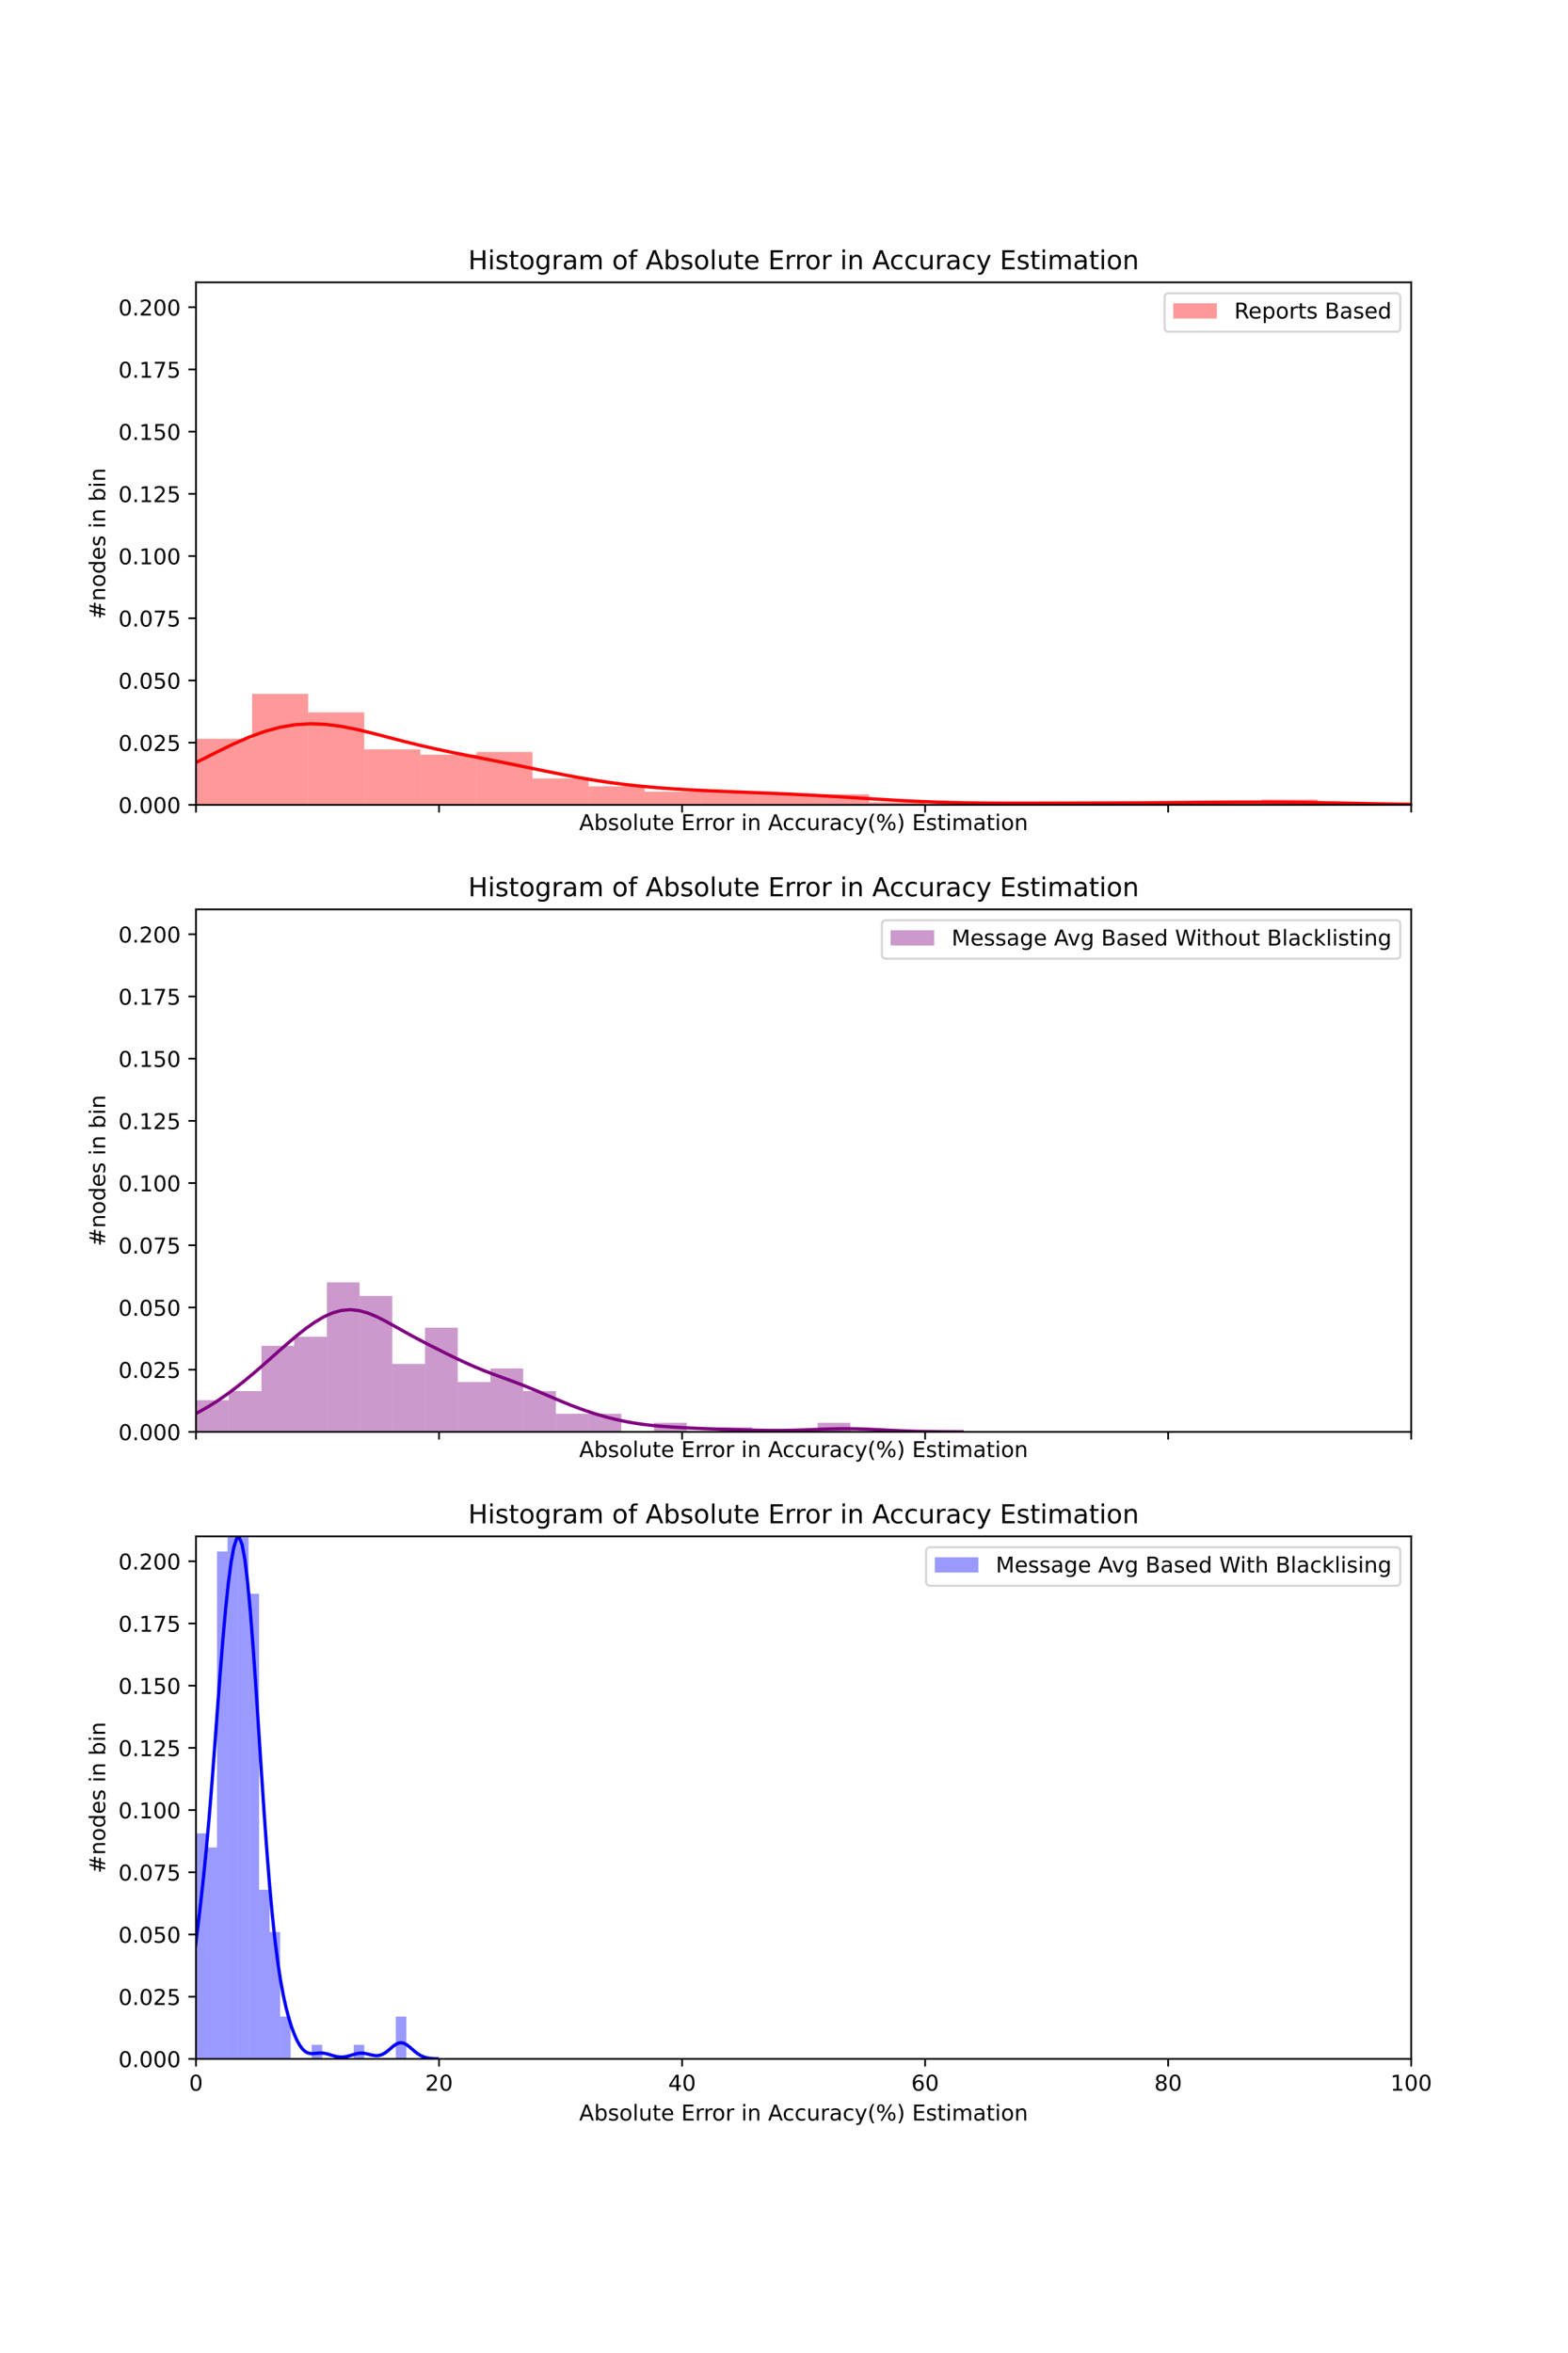 <?xml version="1.0" encoding="utf-8" standalone="no"?>
<!DOCTYPE svg PUBLIC "-//W3C//DTD SVG 1.1//EN"
  "http://www.w3.org/Graphics/SVG/1.1/DTD/svg11.dtd">
<!-- Created with matplotlib (https://matplotlib.org/) -->
<svg height="1080pt" version="1.1" viewBox="0 0 720 1080" width="720pt" xmlns="http://www.w3.org/2000/svg" xmlns:xlink="http://www.w3.org/1999/xlink">
 <defs>
  <style type="text/css">
*{stroke-linecap:butt;stroke-linejoin:round;}
  </style>
 </defs>
 <g id="figure_1">
  <g id="patch_1">
   <path d="M 0 1080 
L 720 1080 
L 720 0 
L 0 0 
z
" style="fill:#ffffff;"/>
  </g>
  <g id="axes_1">
   <g id="patch_2">
    <path d="M 90 369.424 
L 648 369.424 
L 648 129.6 
L 90 129.6 
z
" style="fill:#ffffff;"/>
   </g>
   <g id="patch_3">
    <path clip-path="url(#pca7cb20237)" d="M 90 369.424 
L 115.754 369.424 
L 115.754 339.1 
L 90 339.1 
z
" style="fill:#ff0000;opacity:0.4;"/>
   </g>
   <g id="patch_4">
    <path clip-path="url(#pca7cb20237)" d="M 115.754 369.424 
L 141.508 369.424 
L 141.508 318.481 
L 115.754 318.481 
z
" style="fill:#ff0000;opacity:0.4;"/>
   </g>
   <g id="patch_5">
    <path clip-path="url(#pca7cb20237)" d="M 141.508 369.424 
L 167.262 369.424 
L 167.262 326.971 
L 141.508 326.971 
z
" style="fill:#ff0000;opacity:0.4;"/>
   </g>
   <g id="patch_6">
    <path clip-path="url(#pca7cb20237)" d="M 167.262 369.424 
L 193.015 369.424 
L 193.015 343.952 
L 167.262 343.952 
z
" style="fill:#ff0000;opacity:0.4;"/>
   </g>
   <g id="patch_7">
    <path clip-path="url(#pca7cb20237)" d="M 193.015 369.424 
L 218.769 369.424 
L 218.769 346.378 
L 193.015 346.378 
z
" style="fill:#ff0000;opacity:0.4;"/>
   </g>
   <g id="patch_8">
    <path clip-path="url(#pca7cb20237)" d="M 218.769 369.424 
L 244.523 369.424 
L 244.523 345.165 
L 218.769 345.165 
z
" style="fill:#ff0000;opacity:0.4;"/>
   </g>
   <g id="patch_9">
    <path clip-path="url(#pca7cb20237)" d="M 244.523 369.424 
L 270.277 369.424 
L 270.277 357.294 
L 244.523 357.294 
z
" style="fill:#ff0000;opacity:0.4;"/>
   </g>
   <g id="patch_10">
    <path clip-path="url(#pca7cb20237)" d="M 270.277 369.424 
L 296.031 369.424 
L 296.031 360.933 
L 270.277 360.933 
z
" style="fill:#ff0000;opacity:0.4;"/>
   </g>
   <g id="patch_11">
    <path clip-path="url(#pca7cb20237)" d="M 296.031 369.424 
L 321.785 369.424 
L 321.785 363.359 
L 296.031 363.359 
z
" style="fill:#ff0000;opacity:0.4;"/>
   </g>
   <g id="patch_12">
    <path clip-path="url(#pca7cb20237)" d="M 321.785 369.424 
L 347.538 369.424 
L 347.538 363.359 
L 321.785 363.359 
z
" style="fill:#ff0000;opacity:0.4;"/>
   </g>
   <g id="patch_13">
    <path clip-path="url(#pca7cb20237)" d="M 347.538 369.424 
L 373.292 369.424 
L 373.292 364.572 
L 347.538 364.572 
z
" style="fill:#ff0000;opacity:0.4;"/>
   </g>
   <g id="patch_14">
    <path clip-path="url(#pca7cb20237)" d="M 373.292 369.424 
L 399.046 369.424 
L 399.046 364.572 
L 373.292 364.572 
z
" style="fill:#ff0000;opacity:0.4;"/>
   </g>
   <g id="patch_15">
    <path clip-path="url(#pca7cb20237)" d="M 399.046 369.424 
L 424.8 369.424 
L 424.8 368.211 
L 399.046 368.211 
z
" style="fill:#ff0000;opacity:0.4;"/>
   </g>
   <g id="patch_16">
    <path clip-path="url(#pca7cb20237)" d="M 424.8 369.424 
L 450.554 369.424 
L 450.554 369.424 
L 424.8 369.424 
z
" style="fill:#ff0000;opacity:0.4;"/>
   </g>
   <g id="patch_17">
    <path clip-path="url(#pca7cb20237)" d="M 450.554 369.424 
L 476.308 369.424 
L 476.308 368.211 
L 450.554 368.211 
z
" style="fill:#ff0000;opacity:0.4;"/>
   </g>
   <g id="patch_18">
    <path clip-path="url(#pca7cb20237)" d="M 476.308 369.424 
L 502.062 369.424 
L 502.062 369.424 
L 476.308 369.424 
z
" style="fill:#ff0000;opacity:0.4;"/>
   </g>
   <g id="patch_19">
    <path clip-path="url(#pca7cb20237)" d="M 502.062 369.424 
L 527.815 369.424 
L 527.815 368.211 
L 502.062 368.211 
z
" style="fill:#ff0000;opacity:0.4;"/>
   </g>
   <g id="patch_20">
    <path clip-path="url(#pca7cb20237)" d="M 527.815 369.424 
L 553.569 369.424 
L 553.569 368.211 
L 527.815 368.211 
z
" style="fill:#ff0000;opacity:0.4;"/>
   </g>
   <g id="patch_21">
    <path clip-path="url(#pca7cb20237)" d="M 553.569 369.424 
L 579.323 369.424 
L 579.323 368.211 
L 553.569 368.211 
z
" style="fill:#ff0000;opacity:0.4;"/>
   </g>
   <g id="patch_22">
    <path clip-path="url(#pca7cb20237)" d="M 579.323 369.424 
L 605.077 369.424 
L 605.077 366.998 
L 579.323 366.998 
z
" style="fill:#ff0000;opacity:0.4;"/>
   </g>
   <g id="matplotlib.axis_1">
    <g id="xtick_1">
     <g id="line2d_1">
      <defs>
       <path d="M 0 0 
L 0 3.5 
" id="m708a2060ae" style="stroke:#000000;stroke-width:0.8;"/>
      </defs>
      <g>
       <use style="stroke:#000000;stroke-width:0.8;" x="90" xlink:href="#m708a2060ae" y="369.424"/>
      </g>
     </g>
    </g>
    <g id="xtick_2">
     <g id="line2d_2">
      <g>
       <use style="stroke:#000000;stroke-width:0.8;" x="201.6" xlink:href="#m708a2060ae" y="369.424"/>
      </g>
     </g>
    </g>
    <g id="xtick_3">
     <g id="line2d_3">
      <g>
       <use style="stroke:#000000;stroke-width:0.8;" x="313.2" xlink:href="#m708a2060ae" y="369.424"/>
      </g>
     </g>
    </g>
    <g id="xtick_4">
     <g id="line2d_4">
      <g>
       <use style="stroke:#000000;stroke-width:0.8;" x="424.8" xlink:href="#m708a2060ae" y="369.424"/>
      </g>
     </g>
    </g>
    <g id="xtick_5">
     <g id="line2d_5">
      <g>
       <use style="stroke:#000000;stroke-width:0.8;" x="536.4" xlink:href="#m708a2060ae" y="369.424"/>
      </g>
     </g>
    </g>
    <g id="xtick_6">
     <g id="line2d_6">
      <g>
       <use style="stroke:#000000;stroke-width:0.8;" x="648" xlink:href="#m708a2060ae" y="369.424"/>
      </g>
     </g>
    </g>
    <g id="text_1">
     <!-- Absolute Error in Accuracy(%) Estimation -->
     <defs>
      <path d="M 34.188 63.188 
L 20.797 26.906 
L 47.609 26.906 
z
M 28.609 72.906 
L 39.797 72.906 
L 67.578 0 
L 57.328 0 
L 50.688 18.703 
L 17.828 18.703 
L 11.188 0 
L 0.781 0 
z
" id="DejaVuSans-65"/>
      <path d="M 48.688 27.297 
Q 48.688 37.203 44.609 42.844 
Q 40.531 48.484 33.406 48.484 
Q 26.266 48.484 22.188 42.844 
Q 18.109 37.203 18.109 27.297 
Q 18.109 17.391 22.188 11.75 
Q 26.266 6.109 33.406 6.109 
Q 40.531 6.109 44.609 11.75 
Q 48.688 17.391 48.688 27.297 
z
M 18.109 46.391 
Q 20.953 51.266 25.266 53.625 
Q 29.594 56 35.594 56 
Q 45.562 56 51.781 48.094 
Q 58.016 40.188 58.016 27.297 
Q 58.016 14.406 51.781 6.484 
Q 45.562 -1.422 35.594 -1.422 
Q 29.594 -1.422 25.266 0.953 
Q 20.953 3.328 18.109 8.203 
L 18.109 0 
L 9.078 0 
L 9.078 75.984 
L 18.109 75.984 
z
" id="DejaVuSans-98"/>
      <path d="M 44.281 53.078 
L 44.281 44.578 
Q 40.484 46.531 36.375 47.5 
Q 32.281 48.484 27.875 48.484 
Q 21.188 48.484 17.844 46.438 
Q 14.5 44.391 14.5 40.281 
Q 14.5 37.156 16.891 35.375 
Q 19.281 33.594 26.516 31.984 
L 29.594 31.297 
Q 39.156 29.25 43.188 25.516 
Q 47.219 21.781 47.219 15.094 
Q 47.219 7.469 41.188 3.016 
Q 35.156 -1.422 24.609 -1.422 
Q 20.219 -1.422 15.453 -0.562 
Q 10.688 0.297 5.422 2 
L 5.422 11.281 
Q 10.406 8.688 15.234 7.391 
Q 20.062 6.109 24.812 6.109 
Q 31.156 6.109 34.562 8.281 
Q 37.984 10.453 37.984 14.406 
Q 37.984 18.062 35.516 20.016 
Q 33.062 21.969 24.703 23.781 
L 21.578 24.516 
Q 13.234 26.266 9.516 29.906 
Q 5.812 33.547 5.812 39.891 
Q 5.812 47.609 11.281 51.797 
Q 16.75 56 26.812 56 
Q 31.781 56 36.172 55.266 
Q 40.578 54.547 44.281 53.078 
z
" id="DejaVuSans-115"/>
      <path d="M 30.609 48.391 
Q 23.391 48.391 19.188 42.75 
Q 14.984 37.109 14.984 27.297 
Q 14.984 17.484 19.156 11.844 
Q 23.344 6.203 30.609 6.203 
Q 37.797 6.203 41.984 11.859 
Q 46.188 17.531 46.188 27.297 
Q 46.188 37.016 41.984 42.703 
Q 37.797 48.391 30.609 48.391 
z
M 30.609 56 
Q 42.328 56 49.016 48.375 
Q 55.719 40.766 55.719 27.297 
Q 55.719 13.875 49.016 6.219 
Q 42.328 -1.422 30.609 -1.422 
Q 18.844 -1.422 12.172 6.219 
Q 5.516 13.875 5.516 27.297 
Q 5.516 40.766 12.172 48.375 
Q 18.844 56 30.609 56 
z
" id="DejaVuSans-111"/>
      <path d="M 9.422 75.984 
L 18.406 75.984 
L 18.406 0 
L 9.422 0 
z
" id="DejaVuSans-108"/>
      <path d="M 8.5 21.578 
L 8.5 54.688 
L 17.484 54.688 
L 17.484 21.922 
Q 17.484 14.156 20.5 10.266 
Q 23.531 6.391 29.594 6.391 
Q 36.859 6.391 41.078 11.031 
Q 45.312 15.672 45.312 23.688 
L 45.312 54.688 
L 54.297 54.688 
L 54.297 0 
L 45.312 0 
L 45.312 8.406 
Q 42.047 3.422 37.719 1 
Q 33.406 -1.422 27.688 -1.422 
Q 18.266 -1.422 13.375 4.438 
Q 8.5 10.297 8.5 21.578 
z
M 31.109 56 
z
" id="DejaVuSans-117"/>
      <path d="M 18.312 70.219 
L 18.312 54.688 
L 36.812 54.688 
L 36.812 47.703 
L 18.312 47.703 
L 18.312 18.016 
Q 18.312 11.328 20.141 9.422 
Q 21.969 7.516 27.594 7.516 
L 36.812 7.516 
L 36.812 0 
L 27.594 0 
Q 17.188 0 13.234 3.875 
Q 9.281 7.766 9.281 18.016 
L 9.281 47.703 
L 2.688 47.703 
L 2.688 54.688 
L 9.281 54.688 
L 9.281 70.219 
z
" id="DejaVuSans-116"/>
      <path d="M 56.203 29.594 
L 56.203 25.203 
L 14.891 25.203 
Q 15.484 15.922 20.484 11.062 
Q 25.484 6.203 34.422 6.203 
Q 39.594 6.203 44.453 7.469 
Q 49.312 8.734 54.109 11.281 
L 54.109 2.781 
Q 49.266 0.734 44.188 -0.344 
Q 39.109 -1.422 33.891 -1.422 
Q 20.797 -1.422 13.156 6.188 
Q 5.516 13.812 5.516 26.812 
Q 5.516 40.234 12.766 48.109 
Q 20.016 56 32.328 56 
Q 43.359 56 49.781 48.891 
Q 56.203 41.797 56.203 29.594 
z
M 47.219 32.234 
Q 47.125 39.594 43.094 43.984 
Q 39.062 48.391 32.422 48.391 
Q 24.906 48.391 20.391 44.141 
Q 15.875 39.891 15.188 32.172 
z
" id="DejaVuSans-101"/>
      <path id="DejaVuSans-32"/>
      <path d="M 9.812 72.906 
L 55.906 72.906 
L 55.906 64.594 
L 19.672 64.594 
L 19.672 43.016 
L 54.391 43.016 
L 54.391 34.719 
L 19.672 34.719 
L 19.672 8.297 
L 56.781 8.297 
L 56.781 0 
L 9.812 0 
z
" id="DejaVuSans-69"/>
      <path d="M 41.109 46.297 
Q 39.594 47.172 37.812 47.578 
Q 36.031 48 33.891 48 
Q 26.266 48 22.188 43.047 
Q 18.109 38.094 18.109 28.812 
L 18.109 0 
L 9.078 0 
L 9.078 54.688 
L 18.109 54.688 
L 18.109 46.188 
Q 20.953 51.172 25.484 53.578 
Q 30.031 56 36.531 56 
Q 37.453 56 38.578 55.875 
Q 39.703 55.766 41.062 55.516 
z
" id="DejaVuSans-114"/>
      <path d="M 9.422 54.688 
L 18.406 54.688 
L 18.406 0 
L 9.422 0 
z
M 9.422 75.984 
L 18.406 75.984 
L 18.406 64.594 
L 9.422 64.594 
z
" id="DejaVuSans-105"/>
      <path d="M 54.891 33.016 
L 54.891 0 
L 45.906 0 
L 45.906 32.719 
Q 45.906 40.484 42.875 44.328 
Q 39.844 48.188 33.797 48.188 
Q 26.516 48.188 22.312 43.547 
Q 18.109 38.922 18.109 30.906 
L 18.109 0 
L 9.078 0 
L 9.078 54.688 
L 18.109 54.688 
L 18.109 46.188 
Q 21.344 51.125 25.703 53.562 
Q 30.078 56 35.797 56 
Q 45.219 56 50.047 50.172 
Q 54.891 44.344 54.891 33.016 
z
" id="DejaVuSans-110"/>
      <path d="M 48.781 52.594 
L 48.781 44.188 
Q 44.969 46.297 41.141 47.344 
Q 37.312 48.391 33.406 48.391 
Q 24.656 48.391 19.812 42.844 
Q 14.984 37.312 14.984 27.297 
Q 14.984 17.281 19.812 11.734 
Q 24.656 6.203 33.406 6.203 
Q 37.312 6.203 41.141 7.25 
Q 44.969 8.297 48.781 10.406 
L 48.781 2.094 
Q 45.016 0.344 40.984 -0.531 
Q 36.969 -1.422 32.422 -1.422 
Q 20.062 -1.422 12.781 6.344 
Q 5.516 14.109 5.516 27.297 
Q 5.516 40.672 12.859 48.328 
Q 20.219 56 33.016 56 
Q 37.156 56 41.109 55.141 
Q 45.062 54.297 48.781 52.594 
z
" id="DejaVuSans-99"/>
      <path d="M 34.281 27.484 
Q 23.391 27.484 19.188 25 
Q 14.984 22.516 14.984 16.5 
Q 14.984 11.719 18.141 8.906 
Q 21.297 6.109 26.703 6.109 
Q 34.188 6.109 38.703 11.406 
Q 43.219 16.703 43.219 25.484 
L 43.219 27.484 
z
M 52.203 31.203 
L 52.203 0 
L 43.219 0 
L 43.219 8.297 
Q 40.141 3.328 35.547 0.953 
Q 30.953 -1.422 24.312 -1.422 
Q 15.922 -1.422 10.953 3.297 
Q 6 8.016 6 15.922 
Q 6 25.141 12.172 29.828 
Q 18.359 34.516 30.609 34.516 
L 43.219 34.516 
L 43.219 35.406 
Q 43.219 41.609 39.141 45 
Q 35.062 48.391 27.688 48.391 
Q 23 48.391 18.547 47.266 
Q 14.109 46.141 10.016 43.891 
L 10.016 52.203 
Q 14.938 54.109 19.578 55.047 
Q 24.219 56 28.609 56 
Q 40.484 56 46.344 49.844 
Q 52.203 43.703 52.203 31.203 
z
" id="DejaVuSans-97"/>
      <path d="M 32.172 -5.078 
Q 28.375 -14.844 24.75 -17.812 
Q 21.141 -20.797 15.094 -20.797 
L 7.906 -20.797 
L 7.906 -13.281 
L 13.188 -13.281 
Q 16.891 -13.281 18.938 -11.516 
Q 21 -9.766 23.484 -3.219 
L 25.094 0.875 
L 2.984 54.688 
L 12.5 54.688 
L 29.594 11.922 
L 46.688 54.688 
L 56.203 54.688 
z
" id="DejaVuSans-121"/>
      <path d="M 31 75.875 
Q 24.469 64.656 21.281 53.656 
Q 18.109 42.672 18.109 31.391 
Q 18.109 20.125 21.312 9.062 
Q 24.516 -2 31 -13.188 
L 23.188 -13.188 
Q 15.875 -1.703 12.234 9.375 
Q 8.594 20.453 8.594 31.391 
Q 8.594 42.281 12.203 53.312 
Q 15.828 64.359 23.188 75.875 
z
" id="DejaVuSans-40"/>
      <path d="M 72.703 32.078 
Q 68.453 32.078 66.031 28.469 
Q 63.625 24.859 63.625 18.406 
Q 63.625 12.062 66.031 8.422 
Q 68.453 4.781 72.703 4.781 
Q 76.859 4.781 79.266 8.422 
Q 81.688 12.062 81.688 18.406 
Q 81.688 24.812 79.266 28.438 
Q 76.859 32.078 72.703 32.078 
z
M 72.703 38.281 
Q 80.422 38.281 84.953 32.906 
Q 89.5 27.547 89.5 18.406 
Q 89.5 9.281 84.938 3.922 
Q 80.375 -1.422 72.703 -1.422 
Q 64.891 -1.422 60.344 3.922 
Q 55.812 9.281 55.812 18.406 
Q 55.812 27.594 60.375 32.938 
Q 64.938 38.281 72.703 38.281 
z
M 22.312 68.016 
Q 18.109 68.016 15.688 64.375 
Q 13.281 60.75 13.281 54.391 
Q 13.281 47.953 15.672 44.328 
Q 18.062 40.719 22.312 40.719 
Q 26.562 40.719 28.969 44.328 
Q 31.391 47.953 31.391 54.391 
Q 31.391 60.688 28.953 64.344 
Q 26.516 68.016 22.312 68.016 
z
M 66.406 74.219 
L 74.219 74.219 
L 28.609 -1.422 
L 20.797 -1.422 
z
M 22.312 74.219 
Q 30.031 74.219 34.609 68.875 
Q 39.203 63.531 39.203 54.391 
Q 39.203 45.172 34.641 39.844 
Q 30.078 34.516 22.312 34.516 
Q 14.547 34.516 10.031 39.859 
Q 5.516 45.219 5.516 54.391 
Q 5.516 63.484 10.047 68.844 
Q 14.594 74.219 22.312 74.219 
z
" id="DejaVuSans-37"/>
      <path d="M 8.016 75.875 
L 15.828 75.875 
Q 23.141 64.359 26.781 53.312 
Q 30.422 42.281 30.422 31.391 
Q 30.422 20.453 26.781 9.375 
Q 23.141 -1.703 15.828 -13.188 
L 8.016 -13.188 
Q 14.5 -2 17.703 9.062 
Q 20.906 20.125 20.906 31.391 
Q 20.906 42.672 17.703 53.656 
Q 14.5 64.656 8.016 75.875 
z
" id="DejaVuSans-41"/>
      <path d="M 52 44.188 
Q 55.375 50.25 60.062 53.125 
Q 64.75 56 71.094 56 
Q 79.641 56 84.281 50.016 
Q 88.922 44.047 88.922 33.016 
L 88.922 0 
L 79.891 0 
L 79.891 32.719 
Q 79.891 40.578 77.094 44.375 
Q 74.312 48.188 68.609 48.188 
Q 61.625 48.188 57.562 43.547 
Q 53.516 38.922 53.516 30.906 
L 53.516 0 
L 44.484 0 
L 44.484 32.719 
Q 44.484 40.625 41.703 44.406 
Q 38.922 48.188 33.109 48.188 
Q 26.219 48.188 22.156 43.531 
Q 18.109 38.875 18.109 30.906 
L 18.109 0 
L 9.078 0 
L 9.078 54.688 
L 18.109 54.688 
L 18.109 46.188 
Q 21.188 51.219 25.484 53.609 
Q 29.781 56 35.688 56 
Q 41.656 56 45.828 52.969 
Q 50 49.953 52 44.188 
z
" id="DejaVuSans-109"/>
     </defs>
     <g transform="translate(265.942 381.022)scale(0.1 -0.1)">
      <use xlink:href="#DejaVuSans-65"/>
      <use x="68.408" xlink:href="#DejaVuSans-98"/>
      <use x="131.885" xlink:href="#DejaVuSans-115"/>
      <use x="183.984" xlink:href="#DejaVuSans-111"/>
      <use x="245.166" xlink:href="#DejaVuSans-108"/>
      <use x="272.949" xlink:href="#DejaVuSans-117"/>
      <use x="336.328" xlink:href="#DejaVuSans-116"/>
      <use x="375.537" xlink:href="#DejaVuSans-101"/>
      <use x="437.061" xlink:href="#DejaVuSans-32"/>
      <use x="468.848" xlink:href="#DejaVuSans-69"/>
      <use x="532.031" xlink:href="#DejaVuSans-114"/>
      <use x="571.395" xlink:href="#DejaVuSans-114"/>
      <use x="610.258" xlink:href="#DejaVuSans-111"/>
      <use x="671.439" xlink:href="#DejaVuSans-114"/>
      <use x="712.553" xlink:href="#DejaVuSans-32"/>
      <use x="744.34" xlink:href="#DejaVuSans-105"/>
      <use x="772.123" xlink:href="#DejaVuSans-110"/>
      <use x="835.502" xlink:href="#DejaVuSans-32"/>
      <use x="867.289" xlink:href="#DejaVuSans-65"/>
      <use x="933.947" xlink:href="#DejaVuSans-99"/>
      <use x="988.928" xlink:href="#DejaVuSans-99"/>
      <use x="1043.908" xlink:href="#DejaVuSans-117"/>
      <use x="1107.287" xlink:href="#DejaVuSans-114"/>
      <use x="1148.4" xlink:href="#DejaVuSans-97"/>
      <use x="1209.68" xlink:href="#DejaVuSans-99"/>
      <use x="1264.66" xlink:href="#DejaVuSans-121"/>
      <use x="1323.84" xlink:href="#DejaVuSans-40"/>
      <use x="1362.854" xlink:href="#DejaVuSans-37"/>
      <use x="1457.873" xlink:href="#DejaVuSans-41"/>
      <use x="1496.887" xlink:href="#DejaVuSans-32"/>
      <use x="1528.674" xlink:href="#DejaVuSans-69"/>
      <use x="1591.857" xlink:href="#DejaVuSans-115"/>
      <use x="1643.957" xlink:href="#DejaVuSans-116"/>
      <use x="1683.166" xlink:href="#DejaVuSans-105"/>
      <use x="1710.949" xlink:href="#DejaVuSans-109"/>
      <use x="1808.361" xlink:href="#DejaVuSans-97"/>
      <use x="1869.641" xlink:href="#DejaVuSans-116"/>
      <use x="1908.85" xlink:href="#DejaVuSans-105"/>
      <use x="1936.633" xlink:href="#DejaVuSans-111"/>
      <use x="1997.814" xlink:href="#DejaVuSans-110"/>
     </g>
    </g>
   </g>
   <g id="matplotlib.axis_2">
    <g id="ytick_1">
     <g id="line2d_7">
      <defs>
       <path d="M 0 0 
L -3.5 0 
" id="mcf274f786b" style="stroke:#000000;stroke-width:0.8;"/>
      </defs>
      <g>
       <use style="stroke:#000000;stroke-width:0.8;" x="90" xlink:href="#mcf274f786b" y="369.424"/>
      </g>
     </g>
     <g id="text_2">
      <!-- 0.000 -->
      <defs>
       <path d="M 31.781 66.406 
Q 24.172 66.406 20.328 58.906 
Q 16.5 51.422 16.5 36.375 
Q 16.5 21.391 20.328 13.891 
Q 24.172 6.391 31.781 6.391 
Q 39.453 6.391 43.281 13.891 
Q 47.125 21.391 47.125 36.375 
Q 47.125 51.422 43.281 58.906 
Q 39.453 66.406 31.781 66.406 
z
M 31.781 74.219 
Q 44.047 74.219 50.516 64.516 
Q 56.984 54.828 56.984 36.375 
Q 56.984 17.969 50.516 8.266 
Q 44.047 -1.422 31.781 -1.422 
Q 19.531 -1.422 13.062 8.266 
Q 6.594 17.969 6.594 36.375 
Q 6.594 54.828 13.062 64.516 
Q 19.531 74.219 31.781 74.219 
z
" id="DejaVuSans-48"/>
       <path d="M 10.688 12.406 
L 21 12.406 
L 21 0 
L 10.688 0 
z
" id="DejaVuSans-46"/>
      </defs>
      <g transform="translate(54.372 373.223)scale(0.1 -0.1)">
       <use xlink:href="#DejaVuSans-48"/>
       <use x="63.623" xlink:href="#DejaVuSans-46"/>
       <use x="95.41" xlink:href="#DejaVuSans-48"/>
       <use x="159.033" xlink:href="#DejaVuSans-48"/>
       <use x="222.656" xlink:href="#DejaVuSans-48"/>
      </g>
     </g>
    </g>
    <g id="ytick_2">
     <g id="line2d_8">
      <g>
       <use style="stroke:#000000;stroke-width:0.8;" x="90" xlink:href="#mcf274f786b" y="340.873"/>
      </g>
     </g>
     <g id="text_3">
      <!-- 0.025 -->
      <defs>
       <path d="M 19.188 8.297 
L 53.609 8.297 
L 53.609 0 
L 7.328 0 
L 7.328 8.297 
Q 12.938 14.109 22.625 23.891 
Q 32.328 33.688 34.812 36.531 
Q 39.547 41.844 41.422 45.531 
Q 43.312 49.219 43.312 52.781 
Q 43.312 58.594 39.234 62.25 
Q 35.156 65.922 28.609 65.922 
Q 23.969 65.922 18.812 64.312 
Q 13.672 62.703 7.812 59.422 
L 7.812 69.391 
Q 13.766 71.781 18.938 73 
Q 24.125 74.219 28.422 74.219 
Q 39.75 74.219 46.484 68.547 
Q 53.219 62.891 53.219 53.422 
Q 53.219 48.922 51.531 44.891 
Q 49.859 40.875 45.406 35.406 
Q 44.188 33.984 37.641 27.219 
Q 31.109 20.453 19.188 8.297 
z
" id="DejaVuSans-50"/>
       <path d="M 10.797 72.906 
L 49.516 72.906 
L 49.516 64.594 
L 19.828 64.594 
L 19.828 46.734 
Q 21.969 47.469 24.109 47.828 
Q 26.266 48.188 28.422 48.188 
Q 40.625 48.188 47.75 41.5 
Q 54.891 34.812 54.891 23.391 
Q 54.891 11.625 47.562 5.094 
Q 40.234 -1.422 26.906 -1.422 
Q 22.312 -1.422 17.547 -0.641 
Q 12.797 0.141 7.719 1.703 
L 7.719 11.625 
Q 12.109 9.234 16.797 8.062 
Q 21.484 6.891 26.703 6.891 
Q 35.156 6.891 40.078 11.328 
Q 45.016 15.766 45.016 23.391 
Q 45.016 31 40.078 35.438 
Q 35.156 39.891 26.703 39.891 
Q 22.75 39.891 18.812 39.016 
Q 14.891 38.141 10.797 36.281 
z
" id="DejaVuSans-53"/>
      </defs>
      <g transform="translate(54.372 344.672)scale(0.1 -0.1)">
       <use xlink:href="#DejaVuSans-48"/>
       <use x="63.623" xlink:href="#DejaVuSans-46"/>
       <use x="95.41" xlink:href="#DejaVuSans-48"/>
       <use x="159.033" xlink:href="#DejaVuSans-50"/>
       <use x="222.656" xlink:href="#DejaVuSans-53"/>
      </g>
     </g>
    </g>
    <g id="ytick_3">
     <g id="line2d_9">
      <g>
       <use style="stroke:#000000;stroke-width:0.8;" x="90" xlink:href="#mcf274f786b" y="312.323"/>
      </g>
     </g>
     <g id="text_4">
      <!-- 0.050 -->
      <g transform="translate(54.372 316.122)scale(0.1 -0.1)">
       <use xlink:href="#DejaVuSans-48"/>
       <use x="63.623" xlink:href="#DejaVuSans-46"/>
       <use x="95.41" xlink:href="#DejaVuSans-48"/>
       <use x="159.033" xlink:href="#DejaVuSans-53"/>
       <use x="222.656" xlink:href="#DejaVuSans-48"/>
      </g>
     </g>
    </g>
    <g id="ytick_4">
     <g id="line2d_10">
      <g>
       <use style="stroke:#000000;stroke-width:0.8;" x="90" xlink:href="#mcf274f786b" y="283.772"/>
      </g>
     </g>
     <g id="text_5">
      <!-- 0.075 -->
      <defs>
       <path d="M 8.203 72.906 
L 55.078 72.906 
L 55.078 68.703 
L 28.609 0 
L 18.312 0 
L 43.219 64.594 
L 8.203 64.594 
z
" id="DejaVuSans-55"/>
      </defs>
      <g transform="translate(54.372 287.571)scale(0.1 -0.1)">
       <use xlink:href="#DejaVuSans-48"/>
       <use x="63.623" xlink:href="#DejaVuSans-46"/>
       <use x="95.41" xlink:href="#DejaVuSans-48"/>
       <use x="159.033" xlink:href="#DejaVuSans-55"/>
       <use x="222.656" xlink:href="#DejaVuSans-53"/>
      </g>
     </g>
    </g>
    <g id="ytick_5">
     <g id="line2d_11">
      <g>
       <use style="stroke:#000000;stroke-width:0.8;" x="90" xlink:href="#mcf274f786b" y="255.222"/>
      </g>
     </g>
     <g id="text_6">
      <!-- 0.100 -->
      <defs>
       <path d="M 12.406 8.297 
L 28.516 8.297 
L 28.516 63.922 
L 10.984 60.406 
L 10.984 69.391 
L 28.422 72.906 
L 38.281 72.906 
L 38.281 8.297 
L 54.391 8.297 
L 54.391 0 
L 12.406 0 
z
" id="DejaVuSans-49"/>
      </defs>
      <g transform="translate(54.372 259.021)scale(0.1 -0.1)">
       <use xlink:href="#DejaVuSans-48"/>
       <use x="63.623" xlink:href="#DejaVuSans-46"/>
       <use x="95.41" xlink:href="#DejaVuSans-49"/>
       <use x="159.033" xlink:href="#DejaVuSans-48"/>
       <use x="222.656" xlink:href="#DejaVuSans-48"/>
      </g>
     </g>
    </g>
    <g id="ytick_6">
     <g id="line2d_12">
      <g>
       <use style="stroke:#000000;stroke-width:0.8;" x="90" xlink:href="#mcf274f786b" y="226.671"/>
      </g>
     </g>
     <g id="text_7">
      <!-- 0.125 -->
      <g transform="translate(54.372 230.471)scale(0.1 -0.1)">
       <use xlink:href="#DejaVuSans-48"/>
       <use x="63.623" xlink:href="#DejaVuSans-46"/>
       <use x="95.41" xlink:href="#DejaVuSans-49"/>
       <use x="159.033" xlink:href="#DejaVuSans-50"/>
       <use x="222.656" xlink:href="#DejaVuSans-53"/>
      </g>
     </g>
    </g>
    <g id="ytick_7">
     <g id="line2d_13">
      <g>
       <use style="stroke:#000000;stroke-width:0.8;" x="90" xlink:href="#mcf274f786b" y="198.121"/>
      </g>
     </g>
     <g id="text_8">
      <!-- 0.150 -->
      <g transform="translate(54.372 201.92)scale(0.1 -0.1)">
       <use xlink:href="#DejaVuSans-48"/>
       <use x="63.623" xlink:href="#DejaVuSans-46"/>
       <use x="95.41" xlink:href="#DejaVuSans-49"/>
       <use x="159.033" xlink:href="#DejaVuSans-53"/>
       <use x="222.656" xlink:href="#DejaVuSans-48"/>
      </g>
     </g>
    </g>
    <g id="ytick_8">
     <g id="line2d_14">
      <g>
       <use style="stroke:#000000;stroke-width:0.8;" x="90" xlink:href="#mcf274f786b" y="169.571"/>
      </g>
     </g>
     <g id="text_9">
      <!-- 0.175 -->
      <g transform="translate(54.372 173.37)scale(0.1 -0.1)">
       <use xlink:href="#DejaVuSans-48"/>
       <use x="63.623" xlink:href="#DejaVuSans-46"/>
       <use x="95.41" xlink:href="#DejaVuSans-49"/>
       <use x="159.033" xlink:href="#DejaVuSans-55"/>
       <use x="222.656" xlink:href="#DejaVuSans-53"/>
      </g>
     </g>
    </g>
    <g id="ytick_9">
     <g id="line2d_15">
      <g>
       <use style="stroke:#000000;stroke-width:0.8;" x="90" xlink:href="#mcf274f786b" y="141.02"/>
      </g>
     </g>
     <g id="text_10">
      <!-- 0.200 -->
      <g transform="translate(54.372 144.819)scale(0.1 -0.1)">
       <use xlink:href="#DejaVuSans-48"/>
       <use x="63.623" xlink:href="#DejaVuSans-46"/>
       <use x="95.41" xlink:href="#DejaVuSans-50"/>
       <use x="159.033" xlink:href="#DejaVuSans-48"/>
       <use x="222.656" xlink:href="#DejaVuSans-48"/>
      </g>
     </g>
    </g>
    <g id="text_11">
     <!-- #nodes in bin -->
     <defs>
      <path d="M 51.125 44 
L 36.922 44 
L 32.812 27.688 
L 47.125 27.688 
z
M 43.797 71.781 
L 38.719 51.516 
L 52.984 51.516 
L 58.109 71.781 
L 65.922 71.781 
L 60.891 51.516 
L 76.125 51.516 
L 76.125 44 
L 58.984 44 
L 54.984 27.688 
L 70.516 27.688 
L 70.516 20.219 
L 53.078 20.219 
L 48 0 
L 40.188 0 
L 45.219 20.219 
L 30.906 20.219 
L 25.875 0 
L 18.016 0 
L 23.094 20.219 
L 7.719 20.219 
L 7.719 27.688 
L 24.906 27.688 
L 29 44 
L 13.281 44 
L 13.281 51.516 
L 30.906 51.516 
L 35.891 71.781 
z
" id="DejaVuSans-35"/>
      <path d="M 45.406 46.391 
L 45.406 75.984 
L 54.391 75.984 
L 54.391 0 
L 45.406 0 
L 45.406 8.203 
Q 42.578 3.328 38.25 0.953 
Q 33.938 -1.422 27.875 -1.422 
Q 17.969 -1.422 11.734 6.484 
Q 5.516 14.406 5.516 27.297 
Q 5.516 40.188 11.734 48.094 
Q 17.969 56 27.875 56 
Q 33.938 56 38.25 53.625 
Q 42.578 51.266 45.406 46.391 
z
M 14.797 27.297 
Q 14.797 17.391 18.875 11.75 
Q 22.953 6.109 30.078 6.109 
Q 37.203 6.109 41.297 11.75 
Q 45.406 17.391 45.406 27.297 
Q 45.406 37.203 41.297 42.844 
Q 37.203 48.484 30.078 48.484 
Q 22.953 48.484 18.875 42.844 
Q 14.797 37.203 14.797 27.297 
z
" id="DejaVuSans-100"/>
     </defs>
     <g transform="translate(48.292 284.253)rotate(-90)scale(0.1 -0.1)">
      <use xlink:href="#DejaVuSans-35"/>
      <use x="83.789" xlink:href="#DejaVuSans-110"/>
      <use x="147.168" xlink:href="#DejaVuSans-111"/>
      <use x="208.35" xlink:href="#DejaVuSans-100"/>
      <use x="271.826" xlink:href="#DejaVuSans-101"/>
      <use x="333.35" xlink:href="#DejaVuSans-115"/>
      <use x="385.449" xlink:href="#DejaVuSans-32"/>
      <use x="417.236" xlink:href="#DejaVuSans-105"/>
      <use x="445.02" xlink:href="#DejaVuSans-110"/>
      <use x="508.398" xlink:href="#DejaVuSans-32"/>
      <use x="540.186" xlink:href="#DejaVuSans-98"/>
      <use x="603.662" xlink:href="#DejaVuSans-105"/>
      <use x="631.445" xlink:href="#DejaVuSans-110"/>
     </g>
    </g>
   </g>
   <g id="line2d_16">
    <path clip-path="url(#pca7cb20237)" d="M -1 369.307 
L -0.878 369.306 
L 6.306 369.202 
L 13.49 369.025 
L 20.674 368.734 
L 27.857 368.28 
L 35.041 367.603 
L 42.225 366.634 
L 49.409 365.309 
L 56.593 363.572 
L 63.777 361.39 
L 70.961 358.759 
L 78.144 355.716 
L 85.328 352.341 
L 92.512 348.758 
L 99.696 345.126 
L 106.88 341.631 
L 114.064 338.468 
L 121.247 335.82 
L 128.431 333.839 
L 135.615 332.62 
L 142.799 332.194 
L 149.983 332.516 
L 157.167 333.477 
L 164.351 334.919 
L 171.534 336.663 
L 178.718 338.536 
L 185.902 340.4 
L 193.086 342.166 
L 200.27 343.799 
L 207.454 345.311 
L 214.637 346.743 
L 221.821 348.145 
L 229.005 349.56 
L 236.189 351.006 
L 243.373 352.48 
L 250.557 353.954 
L 257.74 355.389 
L 264.924 356.742 
L 272.108 357.977 
L 279.292 359.07 
L 286.476 360.01 
L 293.66 360.8 
L 300.844 361.453 
L 308.027 361.989 
L 315.211 362.431 
L 322.395 362.804 
L 329.579 363.127 
L 336.763 363.422 
L 343.947 363.704 
L 351.13 363.989 
L 358.314 364.292 
L 365.498 364.622 
L 372.682 364.987 
L 379.866 365.387 
L 387.05 365.819 
L 394.233 366.268 
L 401.417 366.718 
L 408.601 367.149 
L 415.785 367.542 
L 422.969 367.881 
L 430.153 368.157 
L 437.337 368.366 
L 444.52 368.512 
L 451.704 368.603 
L 458.888 368.649 
L 466.072 368.663 
L 473.256 368.658 
L 480.44 368.644 
L 487.623 368.626 
L 494.807 368.608 
L 501.991 368.59 
L 509.175 368.569 
L 516.359 368.542 
L 523.543 368.504 
L 530.726 368.455 
L 537.91 368.395 
L 545.094 368.328 
L 552.278 368.26 
L 559.462 368.199 
L 566.646 368.154 
L 573.83 368.133 
L 581.013 368.143 
L 588.197 368.187 
L 595.381 368.263 
L 602.565 368.369 
L 609.749 368.496 
L 616.933 368.635 
L 624.116 368.777 
L 631.3 368.913 
L 638.484 369.036 
L 645.668 369.14 
L 652.852 369.225 
L 660.036 369.289 
L 667.219 369.337 
L 674.403 369.37 
L 681.587 369.392 
L 688.771 369.405 
L 695.955 369.414 
L 703.139 369.418 
" style="fill:none;stroke:#ff0000;stroke-linecap:square;stroke-width:1.5;"/>
   </g>
   <g id="patch_23">
    <path d="M 90 369.424 
L 90 129.6 
" style="fill:none;stroke:#000000;stroke-linecap:square;stroke-linejoin:miter;stroke-width:0.8;"/>
   </g>
   <g id="patch_24">
    <path d="M 648 369.424 
L 648 129.6 
" style="fill:none;stroke:#000000;stroke-linecap:square;stroke-linejoin:miter;stroke-width:0.8;"/>
   </g>
   <g id="patch_25">
    <path d="M 90 369.424 
L 648 369.424 
" style="fill:none;stroke:#000000;stroke-linecap:square;stroke-linejoin:miter;stroke-width:0.8;"/>
   </g>
   <g id="patch_26">
    <path d="M 90 129.6 
L 648 129.6 
" style="fill:none;stroke:#000000;stroke-linecap:square;stroke-linejoin:miter;stroke-width:0.8;"/>
   </g>
   <g id="text_12">
    <!-- Histogram of Absolute Error in Accuracy Estimation -->
    <defs>
     <path d="M 9.812 72.906 
L 19.672 72.906 
L 19.672 43.016 
L 55.516 43.016 
L 55.516 72.906 
L 65.375 72.906 
L 65.375 0 
L 55.516 0 
L 55.516 34.719 
L 19.672 34.719 
L 19.672 0 
L 9.812 0 
z
" id="DejaVuSans-72"/>
     <path d="M 45.406 27.984 
Q 45.406 37.75 41.375 43.109 
Q 37.359 48.484 30.078 48.484 
Q 22.859 48.484 18.828 43.109 
Q 14.797 37.75 14.797 27.984 
Q 14.797 18.266 18.828 12.891 
Q 22.859 7.516 30.078 7.516 
Q 37.359 7.516 41.375 12.891 
Q 45.406 18.266 45.406 27.984 
z
M 54.391 6.781 
Q 54.391 -7.172 48.188 -13.984 
Q 42 -20.797 29.203 -20.797 
Q 24.469 -20.797 20.266 -20.094 
Q 16.062 -19.391 12.109 -17.922 
L 12.109 -9.188 
Q 16.062 -11.328 19.922 -12.344 
Q 23.781 -13.375 27.781 -13.375 
Q 36.625 -13.375 41.016 -8.766 
Q 45.406 -4.156 45.406 5.172 
L 45.406 9.625 
Q 42.625 4.781 38.281 2.391 
Q 33.938 0 27.875 0 
Q 17.828 0 11.672 7.656 
Q 5.516 15.328 5.516 27.984 
Q 5.516 40.672 11.672 48.328 
Q 17.828 56 27.875 56 
Q 33.938 56 38.281 53.609 
Q 42.625 51.219 45.406 46.391 
L 45.406 54.688 
L 54.391 54.688 
z
" id="DejaVuSans-103"/>
     <path d="M 37.109 75.984 
L 37.109 68.5 
L 28.516 68.5 
Q 23.688 68.5 21.797 66.547 
Q 19.922 64.594 19.922 59.516 
L 19.922 54.688 
L 34.719 54.688 
L 34.719 47.703 
L 19.922 47.703 
L 19.922 0 
L 10.891 0 
L 10.891 47.703 
L 2.297 47.703 
L 2.297 54.688 
L 10.891 54.688 
L 10.891 58.5 
Q 10.891 67.625 15.141 71.797 
Q 19.391 75.984 28.609 75.984 
z
" id="DejaVuSans-102"/>
    </defs>
    <g transform="translate(214.991 123.6)scale(0.12 -0.12)">
     <use xlink:href="#DejaVuSans-72"/>
     <use x="75.195" xlink:href="#DejaVuSans-105"/>
     <use x="102.979" xlink:href="#DejaVuSans-115"/>
     <use x="155.078" xlink:href="#DejaVuSans-116"/>
     <use x="194.287" xlink:href="#DejaVuSans-111"/>
     <use x="255.469" xlink:href="#DejaVuSans-103"/>
     <use x="318.945" xlink:href="#DejaVuSans-114"/>
     <use x="360.059" xlink:href="#DejaVuSans-97"/>
     <use x="421.338" xlink:href="#DejaVuSans-109"/>
     <use x="518.75" xlink:href="#DejaVuSans-32"/>
     <use x="550.537" xlink:href="#DejaVuSans-111"/>
     <use x="611.719" xlink:href="#DejaVuSans-102"/>
     <use x="646.924" xlink:href="#DejaVuSans-32"/>
     <use x="678.711" xlink:href="#DejaVuSans-65"/>
     <use x="747.119" xlink:href="#DejaVuSans-98"/>
     <use x="810.596" xlink:href="#DejaVuSans-115"/>
     <use x="862.695" xlink:href="#DejaVuSans-111"/>
     <use x="923.877" xlink:href="#DejaVuSans-108"/>
     <use x="951.66" xlink:href="#DejaVuSans-117"/>
     <use x="1015.039" xlink:href="#DejaVuSans-116"/>
     <use x="1054.248" xlink:href="#DejaVuSans-101"/>
     <use x="1115.771" xlink:href="#DejaVuSans-32"/>
     <use x="1147.559" xlink:href="#DejaVuSans-69"/>
     <use x="1210.742" xlink:href="#DejaVuSans-114"/>
     <use x="1250.105" xlink:href="#DejaVuSans-114"/>
     <use x="1288.969" xlink:href="#DejaVuSans-111"/>
     <use x="1350.15" xlink:href="#DejaVuSans-114"/>
     <use x="1391.264" xlink:href="#DejaVuSans-32"/>
     <use x="1423.051" xlink:href="#DejaVuSans-105"/>
     <use x="1450.834" xlink:href="#DejaVuSans-110"/>
     <use x="1514.213" xlink:href="#DejaVuSans-32"/>
     <use x="1546" xlink:href="#DejaVuSans-65"/>
     <use x="1612.658" xlink:href="#DejaVuSans-99"/>
     <use x="1667.639" xlink:href="#DejaVuSans-99"/>
     <use x="1722.619" xlink:href="#DejaVuSans-117"/>
     <use x="1785.998" xlink:href="#DejaVuSans-114"/>
     <use x="1827.111" xlink:href="#DejaVuSans-97"/>
     <use x="1888.391" xlink:href="#DejaVuSans-99"/>
     <use x="1943.371" xlink:href="#DejaVuSans-121"/>
     <use x="2002.551" xlink:href="#DejaVuSans-32"/>
     <use x="2034.338" xlink:href="#DejaVuSans-69"/>
     <use x="2097.521" xlink:href="#DejaVuSans-115"/>
     <use x="2149.621" xlink:href="#DejaVuSans-116"/>
     <use x="2188.83" xlink:href="#DejaVuSans-105"/>
     <use x="2216.613" xlink:href="#DejaVuSans-109"/>
     <use x="2314.025" xlink:href="#DejaVuSans-97"/>
     <use x="2375.305" xlink:href="#DejaVuSans-116"/>
     <use x="2414.514" xlink:href="#DejaVuSans-105"/>
     <use x="2442.297" xlink:href="#DejaVuSans-111"/>
     <use x="2503.479" xlink:href="#DejaVuSans-110"/>
    </g>
   </g>
   <g id="legend_1">
    <g id="patch_27">
     <path d="M 536.763 152.278 
L 641 152.278 
Q 643 152.278 643 150.278 
L 643 136.6 
Q 643 134.6 641 134.6 
L 536.763 134.6 
Q 534.763 134.6 534.763 136.6 
L 534.763 150.278 
Q 534.763 152.278 536.763 152.278 
z
" style="fill:#ffffff;opacity:0.8;stroke:#cccccc;stroke-linejoin:miter;"/>
    </g>
    <g id="patch_28">
     <path d="M 538.763 146.198 
L 558.763 146.198 
L 558.763 139.198 
L 538.763 139.198 
z
" style="fill:#ff0000;opacity:0.4;"/>
    </g>
    <g id="text_13">
     <!-- Reports Based -->
     <defs>
      <path d="M 44.391 34.188 
Q 47.562 33.109 50.562 29.594 
Q 53.562 26.078 56.594 19.922 
L 66.609 0 
L 56 0 
L 46.688 18.703 
Q 43.062 26.031 39.672 28.422 
Q 36.281 30.812 30.422 30.812 
L 19.672 30.812 
L 19.672 0 
L 9.812 0 
L 9.812 72.906 
L 32.078 72.906 
Q 44.578 72.906 50.734 67.672 
Q 56.891 62.453 56.891 51.906 
Q 56.891 45.016 53.688 40.469 
Q 50.484 35.938 44.391 34.188 
z
M 19.672 64.797 
L 19.672 38.922 
L 32.078 38.922 
Q 39.203 38.922 42.844 42.219 
Q 46.484 45.516 46.484 51.906 
Q 46.484 58.297 42.844 61.547 
Q 39.203 64.797 32.078 64.797 
z
" id="DejaVuSans-82"/>
      <path d="M 18.109 8.203 
L 18.109 -20.797 
L 9.078 -20.797 
L 9.078 54.688 
L 18.109 54.688 
L 18.109 46.391 
Q 20.953 51.266 25.266 53.625 
Q 29.594 56 35.594 56 
Q 45.562 56 51.781 48.094 
Q 58.016 40.188 58.016 27.297 
Q 58.016 14.406 51.781 6.484 
Q 45.562 -1.422 35.594 -1.422 
Q 29.594 -1.422 25.266 0.953 
Q 20.953 3.328 18.109 8.203 
z
M 48.688 27.297 
Q 48.688 37.203 44.609 42.844 
Q 40.531 48.484 33.406 48.484 
Q 26.266 48.484 22.188 42.844 
Q 18.109 37.203 18.109 27.297 
Q 18.109 17.391 22.188 11.75 
Q 26.266 6.109 33.406 6.109 
Q 40.531 6.109 44.609 11.75 
Q 48.688 17.391 48.688 27.297 
z
" id="DejaVuSans-112"/>
      <path d="M 19.672 34.812 
L 19.672 8.109 
L 35.5 8.109 
Q 43.453 8.109 47.281 11.406 
Q 51.125 14.703 51.125 21.484 
Q 51.125 28.328 47.281 31.562 
Q 43.453 34.812 35.5 34.812 
z
M 19.672 64.797 
L 19.672 42.828 
L 34.281 42.828 
Q 41.5 42.828 45.031 45.531 
Q 48.578 48.25 48.578 53.812 
Q 48.578 59.328 45.031 62.062 
Q 41.5 64.797 34.281 64.797 
z
M 9.812 72.906 
L 35.016 72.906 
Q 46.297 72.906 52.391 68.219 
Q 58.5 63.531 58.5 54.891 
Q 58.5 48.188 55.375 44.234 
Q 52.25 40.281 46.188 39.312 
Q 53.469 37.75 57.5 32.781 
Q 61.531 27.828 61.531 20.406 
Q 61.531 10.641 54.891 5.312 
Q 48.25 0 35.984 0 
L 9.812 0 
z
" id="DejaVuSans-66"/>
     </defs>
     <g transform="translate(566.763 146.198)scale(0.1 -0.1)">
      <use xlink:href="#DejaVuSans-82"/>
      <use x="64.982" xlink:href="#DejaVuSans-101"/>
      <use x="126.506" xlink:href="#DejaVuSans-112"/>
      <use x="189.982" xlink:href="#DejaVuSans-111"/>
      <use x="251.164" xlink:href="#DejaVuSans-114"/>
      <use x="292.277" xlink:href="#DejaVuSans-116"/>
      <use x="331.486" xlink:href="#DejaVuSans-115"/>
      <use x="383.586" xlink:href="#DejaVuSans-32"/>
      <use x="415.373" xlink:href="#DejaVuSans-66"/>
      <use x="483.977" xlink:href="#DejaVuSans-97"/>
      <use x="545.256" xlink:href="#DejaVuSans-115"/>
      <use x="597.355" xlink:href="#DejaVuSans-101"/>
      <use x="658.879" xlink:href="#DejaVuSans-100"/>
     </g>
    </g>
   </g>
  </g>
  <g id="axes_2">
   <g id="patch_29">
    <path d="M 90 657.212 
L 648 657.212 
L 648 417.388 
L 90 417.388 
z
" style="fill:#ffffff;"/>
   </g>
   <g id="patch_30">
    <path clip-path="url(#p90c469a208)" d="M 90 657.212 
L 105.023 657.212 
L 105.023 642.657 
L 90 642.657 
z
" style="fill:#800080;opacity:0.4;"/>
   </g>
   <g id="patch_31">
    <path clip-path="url(#p90c469a208)" d="M 105.023 657.212 
L 120.046 657.212 
L 120.046 638.498 
L 105.023 638.498 
z
" style="fill:#800080;opacity:0.4;"/>
   </g>
   <g id="patch_32">
    <path clip-path="url(#p90c469a208)" d="M 120.046 657.212 
L 135.069 657.212 
L 135.069 617.705 
L 120.046 617.705 
z
" style="fill:#800080;opacity:0.4;"/>
   </g>
   <g id="patch_33">
    <path clip-path="url(#p90c469a208)" d="M 135.069 657.212 
L 150.092 657.212 
L 150.092 613.546 
L 135.069 613.546 
z
" style="fill:#800080;opacity:0.4;"/>
   </g>
   <g id="patch_34">
    <path clip-path="url(#p90c469a208)" d="M 150.092 657.212 
L 165.115 657.212 
L 165.115 588.595 
L 150.092 588.595 
z
" style="fill:#800080;opacity:0.4;"/>
   </g>
   <g id="patch_35">
    <path clip-path="url(#p90c469a208)" d="M 165.115 657.212 
L 180.139 657.212 
L 180.139 594.833 
L 165.115 594.833 
z
" style="fill:#800080;opacity:0.4;"/>
   </g>
   <g id="patch_36">
    <path clip-path="url(#p90c469a208)" d="M 180.139 657.212 
L 195.162 657.212 
L 195.162 626.022 
L 180.139 626.022 
z
" style="fill:#800080;opacity:0.4;"/>
   </g>
   <g id="patch_37">
    <path clip-path="url(#p90c469a208)" d="M 195.162 657.212 
L 210.185 657.212 
L 210.185 609.388 
L 195.162 609.388 
z
" style="fill:#800080;opacity:0.4;"/>
   </g>
   <g id="patch_38">
    <path clip-path="url(#p90c469a208)" d="M 210.185 657.212 
L 225.208 657.212 
L 225.208 634.339 
L 210.185 634.339 
z
" style="fill:#800080;opacity:0.4;"/>
   </g>
   <g id="patch_39">
    <path clip-path="url(#p90c469a208)" d="M 225.208 657.212 
L 240.231 657.212 
L 240.231 628.102 
L 225.208 628.102 
z
" style="fill:#800080;opacity:0.4;"/>
   </g>
   <g id="patch_40">
    <path clip-path="url(#p90c469a208)" d="M 240.231 657.212 
L 255.254 657.212 
L 255.254 638.498 
L 240.231 638.498 
z
" style="fill:#800080;opacity:0.4;"/>
   </g>
   <g id="patch_41">
    <path clip-path="url(#p90c469a208)" d="M 255.254 657.212 
L 270.277 657.212 
L 270.277 648.895 
L 255.254 648.895 
z
" style="fill:#800080;opacity:0.4;"/>
   </g>
   <g id="patch_42">
    <path clip-path="url(#p90c469a208)" d="M 270.277 657.212 
L 285.3 657.212 
L 285.3 648.895 
L 270.277 648.895 
z
" style="fill:#800080;opacity:0.4;"/>
   </g>
   <g id="patch_43">
    <path clip-path="url(#p90c469a208)" d="M 285.3 657.212 
L 300.323 657.212 
L 300.323 657.212 
L 285.3 657.212 
z
" style="fill:#800080;opacity:0.4;"/>
   </g>
   <g id="patch_44">
    <path clip-path="url(#p90c469a208)" d="M 300.323 657.212 
L 315.346 657.212 
L 315.346 653.053 
L 300.323 653.053 
z
" style="fill:#800080;opacity:0.4;"/>
   </g>
   <g id="patch_45">
    <path clip-path="url(#p90c469a208)" d="M 315.346 657.212 
L 330.369 657.212 
L 330.369 657.212 
L 315.346 657.212 
z
" style="fill:#800080;opacity:0.4;"/>
   </g>
   <g id="patch_46">
    <path clip-path="url(#p90c469a208)" d="M 330.369 657.212 
L 345.393 657.212 
L 345.393 655.132 
L 330.369 655.132 
z
" style="fill:#800080;opacity:0.4;"/>
   </g>
   <g id="patch_47">
    <path clip-path="url(#p90c469a208)" d="M 345.393 657.212 
L 360.416 657.212 
L 360.416 657.212 
L 345.393 657.212 
z
" style="fill:#800080;opacity:0.4;"/>
   </g>
   <g id="patch_48">
    <path clip-path="url(#p90c469a208)" d="M 360.416 657.212 
L 375.439 657.212 
L 375.439 657.212 
L 360.416 657.212 
z
" style="fill:#800080;opacity:0.4;"/>
   </g>
   <g id="patch_49">
    <path clip-path="url(#p90c469a208)" d="M 375.439 657.212 
L 390.462 657.212 
L 390.462 653.053 
L 375.439 653.053 
z
" style="fill:#800080;opacity:0.4;"/>
   </g>
   <g id="matplotlib.axis_3">
    <g id="xtick_7">
     <g id="line2d_17">
      <g>
       <use style="stroke:#000000;stroke-width:0.8;" x="90" xlink:href="#m708a2060ae" y="657.212"/>
      </g>
     </g>
    </g>
    <g id="xtick_8">
     <g id="line2d_18">
      <g>
       <use style="stroke:#000000;stroke-width:0.8;" x="201.6" xlink:href="#m708a2060ae" y="657.212"/>
      </g>
     </g>
    </g>
    <g id="xtick_9">
     <g id="line2d_19">
      <g>
       <use style="stroke:#000000;stroke-width:0.8;" x="313.2" xlink:href="#m708a2060ae" y="657.212"/>
      </g>
     </g>
    </g>
    <g id="xtick_10">
     <g id="line2d_20">
      <g>
       <use style="stroke:#000000;stroke-width:0.8;" x="424.8" xlink:href="#m708a2060ae" y="657.212"/>
      </g>
     </g>
    </g>
    <g id="xtick_11">
     <g id="line2d_21">
      <g>
       <use style="stroke:#000000;stroke-width:0.8;" x="536.4" xlink:href="#m708a2060ae" y="657.212"/>
      </g>
     </g>
    </g>
    <g id="xtick_12">
     <g id="line2d_22">
      <g>
       <use style="stroke:#000000;stroke-width:0.8;" x="648" xlink:href="#m708a2060ae" y="657.212"/>
      </g>
     </g>
    </g>
    <g id="text_14">
     <!-- Absolute Error in Accuracy(%) Estimation -->
     <g transform="translate(265.942 668.81)scale(0.1 -0.1)">
      <use xlink:href="#DejaVuSans-65"/>
      <use x="68.408" xlink:href="#DejaVuSans-98"/>
      <use x="131.885" xlink:href="#DejaVuSans-115"/>
      <use x="183.984" xlink:href="#DejaVuSans-111"/>
      <use x="245.166" xlink:href="#DejaVuSans-108"/>
      <use x="272.949" xlink:href="#DejaVuSans-117"/>
      <use x="336.328" xlink:href="#DejaVuSans-116"/>
      <use x="375.537" xlink:href="#DejaVuSans-101"/>
      <use x="437.061" xlink:href="#DejaVuSans-32"/>
      <use x="468.848" xlink:href="#DejaVuSans-69"/>
      <use x="532.031" xlink:href="#DejaVuSans-114"/>
      <use x="571.395" xlink:href="#DejaVuSans-114"/>
      <use x="610.258" xlink:href="#DejaVuSans-111"/>
      <use x="671.439" xlink:href="#DejaVuSans-114"/>
      <use x="712.553" xlink:href="#DejaVuSans-32"/>
      <use x="744.34" xlink:href="#DejaVuSans-105"/>
      <use x="772.123" xlink:href="#DejaVuSans-110"/>
      <use x="835.502" xlink:href="#DejaVuSans-32"/>
      <use x="867.289" xlink:href="#DejaVuSans-65"/>
      <use x="933.947" xlink:href="#DejaVuSans-99"/>
      <use x="988.928" xlink:href="#DejaVuSans-99"/>
      <use x="1043.908" xlink:href="#DejaVuSans-117"/>
      <use x="1107.287" xlink:href="#DejaVuSans-114"/>
      <use x="1148.4" xlink:href="#DejaVuSans-97"/>
      <use x="1209.68" xlink:href="#DejaVuSans-99"/>
      <use x="1264.66" xlink:href="#DejaVuSans-121"/>
      <use x="1323.84" xlink:href="#DejaVuSans-40"/>
      <use x="1362.854" xlink:href="#DejaVuSans-37"/>
      <use x="1457.873" xlink:href="#DejaVuSans-41"/>
      <use x="1496.887" xlink:href="#DejaVuSans-32"/>
      <use x="1528.674" xlink:href="#DejaVuSans-69"/>
      <use x="1591.857" xlink:href="#DejaVuSans-115"/>
      <use x="1643.957" xlink:href="#DejaVuSans-116"/>
      <use x="1683.166" xlink:href="#DejaVuSans-105"/>
      <use x="1710.949" xlink:href="#DejaVuSans-109"/>
      <use x="1808.361" xlink:href="#DejaVuSans-97"/>
      <use x="1869.641" xlink:href="#DejaVuSans-116"/>
      <use x="1908.85" xlink:href="#DejaVuSans-105"/>
      <use x="1936.633" xlink:href="#DejaVuSans-111"/>
      <use x="1997.814" xlink:href="#DejaVuSans-110"/>
     </g>
    </g>
   </g>
   <g id="matplotlib.axis_4">
    <g id="ytick_10">
     <g id="line2d_23">
      <g>
       <use style="stroke:#000000;stroke-width:0.8;" x="90" xlink:href="#mcf274f786b" y="657.212"/>
      </g>
     </g>
     <g id="text_15">
      <!-- 0.000 -->
      <g transform="translate(54.372 661.011)scale(0.1 -0.1)">
       <use xlink:href="#DejaVuSans-48"/>
       <use x="63.623" xlink:href="#DejaVuSans-46"/>
       <use x="95.41" xlink:href="#DejaVuSans-48"/>
       <use x="159.033" xlink:href="#DejaVuSans-48"/>
       <use x="222.656" xlink:href="#DejaVuSans-48"/>
      </g>
     </g>
    </g>
    <g id="ytick_11">
     <g id="line2d_24">
      <g>
       <use style="stroke:#000000;stroke-width:0.8;" x="90" xlink:href="#mcf274f786b" y="628.661"/>
      </g>
     </g>
     <g id="text_16">
      <!-- 0.025 -->
      <g transform="translate(54.372 632.461)scale(0.1 -0.1)">
       <use xlink:href="#DejaVuSans-48"/>
       <use x="63.623" xlink:href="#DejaVuSans-46"/>
       <use x="95.41" xlink:href="#DejaVuSans-48"/>
       <use x="159.033" xlink:href="#DejaVuSans-50"/>
       <use x="222.656" xlink:href="#DejaVuSans-53"/>
      </g>
     </g>
    </g>
    <g id="ytick_12">
     <g id="line2d_25">
      <g>
       <use style="stroke:#000000;stroke-width:0.8;" x="90" xlink:href="#mcf274f786b" y="600.111"/>
      </g>
     </g>
     <g id="text_17">
      <!-- 0.050 -->
      <g transform="translate(54.372 603.91)scale(0.1 -0.1)">
       <use xlink:href="#DejaVuSans-48"/>
       <use x="63.623" xlink:href="#DejaVuSans-46"/>
       <use x="95.41" xlink:href="#DejaVuSans-48"/>
       <use x="159.033" xlink:href="#DejaVuSans-53"/>
       <use x="222.656" xlink:href="#DejaVuSans-48"/>
      </g>
     </g>
    </g>
    <g id="ytick_13">
     <g id="line2d_26">
      <g>
       <use style="stroke:#000000;stroke-width:0.8;" x="90" xlink:href="#mcf274f786b" y="571.561"/>
      </g>
     </g>
     <g id="text_18">
      <!-- 0.075 -->
      <g transform="translate(54.372 575.36)scale(0.1 -0.1)">
       <use xlink:href="#DejaVuSans-48"/>
       <use x="63.623" xlink:href="#DejaVuSans-46"/>
       <use x="95.41" xlink:href="#DejaVuSans-48"/>
       <use x="159.033" xlink:href="#DejaVuSans-55"/>
       <use x="222.656" xlink:href="#DejaVuSans-53"/>
      </g>
     </g>
    </g>
    <g id="ytick_14">
     <g id="line2d_27">
      <g>
       <use style="stroke:#000000;stroke-width:0.8;" x="90" xlink:href="#mcf274f786b" y="543.01"/>
      </g>
     </g>
     <g id="text_19">
      <!-- 0.100 -->
      <g transform="translate(54.372 546.809)scale(0.1 -0.1)">
       <use xlink:href="#DejaVuSans-48"/>
       <use x="63.623" xlink:href="#DejaVuSans-46"/>
       <use x="95.41" xlink:href="#DejaVuSans-49"/>
       <use x="159.033" xlink:href="#DejaVuSans-48"/>
       <use x="222.656" xlink:href="#DejaVuSans-48"/>
      </g>
     </g>
    </g>
    <g id="ytick_15">
     <g id="line2d_28">
      <g>
       <use style="stroke:#000000;stroke-width:0.8;" x="90" xlink:href="#mcf274f786b" y="514.46"/>
      </g>
     </g>
     <g id="text_20">
      <!-- 0.125 -->
      <g transform="translate(54.372 518.259)scale(0.1 -0.1)">
       <use xlink:href="#DejaVuSans-48"/>
       <use x="63.623" xlink:href="#DejaVuSans-46"/>
       <use x="95.41" xlink:href="#DejaVuSans-49"/>
       <use x="159.033" xlink:href="#DejaVuSans-50"/>
       <use x="222.656" xlink:href="#DejaVuSans-53"/>
      </g>
     </g>
    </g>
    <g id="ytick_16">
     <g id="line2d_29">
      <g>
       <use style="stroke:#000000;stroke-width:0.8;" x="90" xlink:href="#mcf274f786b" y="485.909"/>
      </g>
     </g>
     <g id="text_21">
      <!-- 0.150 -->
      <g transform="translate(54.372 489.708)scale(0.1 -0.1)">
       <use xlink:href="#DejaVuSans-48"/>
       <use x="63.623" xlink:href="#DejaVuSans-46"/>
       <use x="95.41" xlink:href="#DejaVuSans-49"/>
       <use x="159.033" xlink:href="#DejaVuSans-53"/>
       <use x="222.656" xlink:href="#DejaVuSans-48"/>
      </g>
     </g>
    </g>
    <g id="ytick_17">
     <g id="line2d_30">
      <g>
       <use style="stroke:#000000;stroke-width:0.8;" x="90" xlink:href="#mcf274f786b" y="457.359"/>
      </g>
     </g>
     <g id="text_22">
      <!-- 0.175 -->
      <g transform="translate(54.372 461.158)scale(0.1 -0.1)">
       <use xlink:href="#DejaVuSans-48"/>
       <use x="63.623" xlink:href="#DejaVuSans-46"/>
       <use x="95.41" xlink:href="#DejaVuSans-49"/>
       <use x="159.033" xlink:href="#DejaVuSans-55"/>
       <use x="222.656" xlink:href="#DejaVuSans-53"/>
      </g>
     </g>
    </g>
    <g id="ytick_18">
     <g id="line2d_31">
      <g>
       <use style="stroke:#000000;stroke-width:0.8;" x="90" xlink:href="#mcf274f786b" y="428.808"/>
      </g>
     </g>
     <g id="text_23">
      <!-- 0.200 -->
      <g transform="translate(54.372 432.608)scale(0.1 -0.1)">
       <use xlink:href="#DejaVuSans-48"/>
       <use x="63.623" xlink:href="#DejaVuSans-46"/>
       <use x="95.41" xlink:href="#DejaVuSans-50"/>
       <use x="159.033" xlink:href="#DejaVuSans-48"/>
       <use x="222.656" xlink:href="#DejaVuSans-48"/>
      </g>
     </g>
    </g>
    <g id="text_24">
     <!-- #nodes in bin -->
     <g transform="translate(48.292 572.041)rotate(-90)scale(0.1 -0.1)">
      <use xlink:href="#DejaVuSans-35"/>
      <use x="83.789" xlink:href="#DejaVuSans-110"/>
      <use x="147.168" xlink:href="#DejaVuSans-111"/>
      <use x="208.35" xlink:href="#DejaVuSans-100"/>
      <use x="271.826" xlink:href="#DejaVuSans-101"/>
      <use x="333.35" xlink:href="#DejaVuSans-115"/>
      <use x="385.449" xlink:href="#DejaVuSans-32"/>
      <use x="417.236" xlink:href="#DejaVuSans-105"/>
      <use x="445.02" xlink:href="#DejaVuSans-110"/>
      <use x="508.398" xlink:href="#DejaVuSans-32"/>
      <use x="540.186" xlink:href="#DejaVuSans-98"/>
      <use x="603.662" xlink:href="#DejaVuSans-105"/>
      <use x="631.445" xlink:href="#DejaVuSans-110"/>
     </g>
    </g>
   </g>
   <g id="line2d_32">
    <path clip-path="url(#p90c469a208)" d="M 38.639 657.194 
L 42.711 657.175 
L 46.784 657.137 
L 50.856 657.068 
L 54.929 656.947 
L 59.002 656.748 
L 63.074 656.436 
L 67.147 655.969 
L 71.219 655.303 
L 75.292 654.4 
L 79.364 653.225 
L 83.437 651.759 
L 87.51 649.998 
L 91.582 647.951 
L 95.655 645.635 
L 99.727 643.069 
L 103.8 640.272 
L 107.872 637.263 
L 111.945 634.058 
L 116.018 630.684 
L 120.09 627.176 
L 124.163 623.584 
L 128.235 619.97 
L 132.308 616.405 
L 136.38 612.969 
L 140.453 609.757 
L 144.526 606.876 
L 148.598 604.452 
L 152.671 602.615 
L 156.743 601.482 
L 160.816 601.125 
L 164.888 601.549 
L 168.961 602.68 
L 173.034 604.373 
L 177.106 606.441 
L 181.179 608.698 
L 185.251 610.993 
L 189.324 613.238 
L 193.396 615.404 
L 197.469 617.504 
L 201.541 619.562 
L 205.614 621.59 
L 209.687 623.575 
L 213.759 625.487 
L 217.832 627.293 
L 221.904 628.975 
L 225.977 630.547 
L 230.049 632.048 
L 234.122 633.535 
L 238.195 635.059 
L 242.267 636.656 
L 246.34 638.332 
L 250.412 640.065 
L 254.485 641.812 
L 258.557 643.527 
L 262.63 645.166 
L 266.703 646.7 
L 270.775 648.113 
L 274.848 649.397 
L 278.92 650.549 
L 282.993 651.563 
L 287.065 652.436 
L 291.138 653.167 
L 295.211 653.762 
L 299.283 654.237 
L 303.356 654.614 
L 307.428 654.918 
L 311.501 655.169 
L 315.573 655.384 
L 319.646 655.573 
L 323.719 655.739 
L 327.791 655.889 
L 331.864 656.026 
L 335.936 656.154 
L 340.009 656.276 
L 344.081 656.388 
L 348.154 656.484 
L 352.227 656.551 
L 356.299 656.577 
L 360.372 656.553 
L 364.444 656.474 
L 368.517 656.347 
L 372.589 656.188 
L 376.662 656.023 
L 380.735 655.881 
L 384.807 655.788 
L 388.88 655.764 
L 392.952 655.816 
L 397.025 655.937 
L 401.097 656.11 
L 405.17 656.311 
L 409.243 656.515 
L 413.315 656.701 
L 417.388 656.858 
L 421.46 656.98 
L 425.533 657.068 
L 429.605 657.128 
L 433.678 657.165 
L 437.75 657.187 
L 441.823 657.2 
" style="fill:none;stroke:#800080;stroke-linecap:square;stroke-width:1.5;"/>
   </g>
   <g id="patch_50">
    <path d="M 90 657.212 
L 90 417.388 
" style="fill:none;stroke:#000000;stroke-linecap:square;stroke-linejoin:miter;stroke-width:0.8;"/>
   </g>
   <g id="patch_51">
    <path d="M 648 657.212 
L 648 417.388 
" style="fill:none;stroke:#000000;stroke-linecap:square;stroke-linejoin:miter;stroke-width:0.8;"/>
   </g>
   <g id="patch_52">
    <path d="M 90 657.212 
L 648 657.212 
" style="fill:none;stroke:#000000;stroke-linecap:square;stroke-linejoin:miter;stroke-width:0.8;"/>
   </g>
   <g id="patch_53">
    <path d="M 90 417.388 
L 648 417.388 
" style="fill:none;stroke:#000000;stroke-linecap:square;stroke-linejoin:miter;stroke-width:0.8;"/>
   </g>
   <g id="text_25">
    <!-- Histogram of Absolute Error in Accuracy Estimation -->
    <g transform="translate(214.991 411.388)scale(0.12 -0.12)">
     <use xlink:href="#DejaVuSans-72"/>
     <use x="75.195" xlink:href="#DejaVuSans-105"/>
     <use x="102.979" xlink:href="#DejaVuSans-115"/>
     <use x="155.078" xlink:href="#DejaVuSans-116"/>
     <use x="194.287" xlink:href="#DejaVuSans-111"/>
     <use x="255.469" xlink:href="#DejaVuSans-103"/>
     <use x="318.945" xlink:href="#DejaVuSans-114"/>
     <use x="360.059" xlink:href="#DejaVuSans-97"/>
     <use x="421.338" xlink:href="#DejaVuSans-109"/>
     <use x="518.75" xlink:href="#DejaVuSans-32"/>
     <use x="550.537" xlink:href="#DejaVuSans-111"/>
     <use x="611.719" xlink:href="#DejaVuSans-102"/>
     <use x="646.924" xlink:href="#DejaVuSans-32"/>
     <use x="678.711" xlink:href="#DejaVuSans-65"/>
     <use x="747.119" xlink:href="#DejaVuSans-98"/>
     <use x="810.596" xlink:href="#DejaVuSans-115"/>
     <use x="862.695" xlink:href="#DejaVuSans-111"/>
     <use x="923.877" xlink:href="#DejaVuSans-108"/>
     <use x="951.66" xlink:href="#DejaVuSans-117"/>
     <use x="1015.039" xlink:href="#DejaVuSans-116"/>
     <use x="1054.248" xlink:href="#DejaVuSans-101"/>
     <use x="1115.771" xlink:href="#DejaVuSans-32"/>
     <use x="1147.559" xlink:href="#DejaVuSans-69"/>
     <use x="1210.742" xlink:href="#DejaVuSans-114"/>
     <use x="1250.105" xlink:href="#DejaVuSans-114"/>
     <use x="1288.969" xlink:href="#DejaVuSans-111"/>
     <use x="1350.15" xlink:href="#DejaVuSans-114"/>
     <use x="1391.264" xlink:href="#DejaVuSans-32"/>
     <use x="1423.051" xlink:href="#DejaVuSans-105"/>
     <use x="1450.834" xlink:href="#DejaVuSans-110"/>
     <use x="1514.213" xlink:href="#DejaVuSans-32"/>
     <use x="1546" xlink:href="#DejaVuSans-65"/>
     <use x="1612.658" xlink:href="#DejaVuSans-99"/>
     <use x="1667.639" xlink:href="#DejaVuSans-99"/>
     <use x="1722.619" xlink:href="#DejaVuSans-117"/>
     <use x="1785.998" xlink:href="#DejaVuSans-114"/>
     <use x="1827.111" xlink:href="#DejaVuSans-97"/>
     <use x="1888.391" xlink:href="#DejaVuSans-99"/>
     <use x="1943.371" xlink:href="#DejaVuSans-121"/>
     <use x="2002.551" xlink:href="#DejaVuSans-32"/>
     <use x="2034.338" xlink:href="#DejaVuSans-69"/>
     <use x="2097.521" xlink:href="#DejaVuSans-115"/>
     <use x="2149.621" xlink:href="#DejaVuSans-116"/>
     <use x="2188.83" xlink:href="#DejaVuSans-105"/>
     <use x="2216.613" xlink:href="#DejaVuSans-109"/>
     <use x="2314.025" xlink:href="#DejaVuSans-97"/>
     <use x="2375.305" xlink:href="#DejaVuSans-116"/>
     <use x="2414.514" xlink:href="#DejaVuSans-105"/>
     <use x="2442.297" xlink:href="#DejaVuSans-111"/>
     <use x="2503.479" xlink:href="#DejaVuSans-110"/>
    </g>
   </g>
   <g id="legend_2">
    <g id="patch_54">
     <path d="M 406.956 440.066 
L 641 440.066 
Q 643 440.066 643 438.066 
L 643 424.388 
Q 643 422.388 641 422.388 
L 406.956 422.388 
Q 404.956 422.388 404.956 424.388 
L 404.956 438.066 
Q 404.956 440.066 406.956 440.066 
z
" style="fill:#ffffff;opacity:0.8;stroke:#cccccc;stroke-linejoin:miter;"/>
    </g>
    <g id="patch_55">
     <path d="M 408.956 433.987 
L 428.956 433.987 
L 428.956 426.987 
L 408.956 426.987 
z
" style="fill:#800080;opacity:0.4;"/>
    </g>
    <g id="text_26">
     <!-- Message Avg Based Without Blacklisting -->
     <defs>
      <path d="M 9.812 72.906 
L 24.516 72.906 
L 43.109 23.297 
L 61.812 72.906 
L 76.516 72.906 
L 76.516 0 
L 66.891 0 
L 66.891 64.016 
L 48.094 14.016 
L 38.188 14.016 
L 19.391 64.016 
L 19.391 0 
L 9.812 0 
z
" id="DejaVuSans-77"/>
      <path d="M 2.984 54.688 
L 12.5 54.688 
L 29.594 8.797 
L 46.688 54.688 
L 56.203 54.688 
L 35.688 0 
L 23.484 0 
z
" id="DejaVuSans-118"/>
      <path d="M 3.328 72.906 
L 13.281 72.906 
L 28.609 11.281 
L 43.891 72.906 
L 54.984 72.906 
L 70.312 11.281 
L 85.594 72.906 
L 95.609 72.906 
L 77.297 0 
L 64.891 0 
L 49.516 63.281 
L 33.984 0 
L 21.578 0 
z
" id="DejaVuSans-87"/>
      <path d="M 54.891 33.016 
L 54.891 0 
L 45.906 0 
L 45.906 32.719 
Q 45.906 40.484 42.875 44.328 
Q 39.844 48.188 33.797 48.188 
Q 26.516 48.188 22.312 43.547 
Q 18.109 38.922 18.109 30.906 
L 18.109 0 
L 9.078 0 
L 9.078 75.984 
L 18.109 75.984 
L 18.109 46.188 
Q 21.344 51.125 25.703 53.562 
Q 30.078 56 35.797 56 
Q 45.219 56 50.047 50.172 
Q 54.891 44.344 54.891 33.016 
z
" id="DejaVuSans-104"/>
      <path d="M 9.078 75.984 
L 18.109 75.984 
L 18.109 31.109 
L 44.922 54.688 
L 56.391 54.688 
L 27.391 29.109 
L 57.625 0 
L 45.906 0 
L 18.109 26.703 
L 18.109 0 
L 9.078 0 
z
" id="DejaVuSans-107"/>
     </defs>
     <g transform="translate(436.956 433.987)scale(0.1 -0.1)">
      <use xlink:href="#DejaVuSans-77"/>
      <use x="86.279" xlink:href="#DejaVuSans-101"/>
      <use x="147.803" xlink:href="#DejaVuSans-115"/>
      <use x="199.902" xlink:href="#DejaVuSans-115"/>
      <use x="252.002" xlink:href="#DejaVuSans-97"/>
      <use x="313.281" xlink:href="#DejaVuSans-103"/>
      <use x="376.758" xlink:href="#DejaVuSans-101"/>
      <use x="438.281" xlink:href="#DejaVuSans-32"/>
      <use x="470.068" xlink:href="#DejaVuSans-65"/>
      <use x="532.602" xlink:href="#DejaVuSans-118"/>
      <use x="591.781" xlink:href="#DejaVuSans-103"/>
      <use x="655.258" xlink:href="#DejaVuSans-32"/>
      <use x="687.045" xlink:href="#DejaVuSans-66"/>
      <use x="755.648" xlink:href="#DejaVuSans-97"/>
      <use x="816.928" xlink:href="#DejaVuSans-115"/>
      <use x="869.027" xlink:href="#DejaVuSans-101"/>
      <use x="930.551" xlink:href="#DejaVuSans-100"/>
      <use x="994.027" xlink:href="#DejaVuSans-32"/>
      <use x="1025.814" xlink:href="#DejaVuSans-87"/>
      <use x="1122.441" xlink:href="#DejaVuSans-105"/>
      <use x="1150.225" xlink:href="#DejaVuSans-116"/>
      <use x="1189.434" xlink:href="#DejaVuSans-104"/>
      <use x="1252.812" xlink:href="#DejaVuSans-111"/>
      <use x="1313.994" xlink:href="#DejaVuSans-117"/>
      <use x="1377.373" xlink:href="#DejaVuSans-116"/>
      <use x="1416.582" xlink:href="#DejaVuSans-32"/>
      <use x="1448.369" xlink:href="#DejaVuSans-66"/>
      <use x="1516.973" xlink:href="#DejaVuSans-108"/>
      <use x="1544.756" xlink:href="#DejaVuSans-97"/>
      <use x="1606.035" xlink:href="#DejaVuSans-99"/>
      <use x="1661.016" xlink:href="#DejaVuSans-107"/>
      <use x="1718.926" xlink:href="#DejaVuSans-108"/>
      <use x="1746.709" xlink:href="#DejaVuSans-105"/>
      <use x="1774.492" xlink:href="#DejaVuSans-115"/>
      <use x="1826.592" xlink:href="#DejaVuSans-116"/>
      <use x="1865.801" xlink:href="#DejaVuSans-105"/>
      <use x="1893.584" xlink:href="#DejaVuSans-110"/>
      <use x="1956.963" xlink:href="#DejaVuSans-103"/>
     </g>
    </g>
   </g>
  </g>
  <g id="axes_3">
   <g id="patch_56">
    <path d="M 90 945 
L 648 945 
L 648 705.176 
L 90 705.176 
z
" style="fill:#ffffff;"/>
   </g>
   <g id="patch_57">
    <path clip-path="url(#p4b3d1fc05a)" d="M 90 945 
L 94.829 945 
L 94.829 841.497 
L 90 841.497 
z
" style="fill:#0000ff;opacity:0.4;"/>
   </g>
   <g id="patch_58">
    <path clip-path="url(#p4b3d1fc05a)" d="M 94.829 945 
L 99.658 945 
L 99.658 847.966 
L 94.829 847.966 
z
" style="fill:#0000ff;opacity:0.4;"/>
   </g>
   <g id="patch_59">
    <path clip-path="url(#p4b3d1fc05a)" d="M 99.658 945 
L 104.487 945 
L 104.487 712.118 
L 99.658 712.118 
z
" style="fill:#0000ff;opacity:0.4;"/>
   </g>
   <g id="patch_60">
    <path clip-path="url(#p4b3d1fc05a)" d="M 104.487 945 
L 109.315 945 
L 109.315 699.18 
L 104.487 699.18 
z
" style="fill:#0000ff;opacity:0.4;"/>
   </g>
   <g id="patch_61">
    <path clip-path="url(#p4b3d1fc05a)" d="M 109.315 945 
L 114.144 945 
L 114.144 705.649 
L 109.315 705.649 
z
" style="fill:#0000ff;opacity:0.4;"/>
   </g>
   <g id="patch_62">
    <path clip-path="url(#p4b3d1fc05a)" d="M 114.144 945 
L 118.973 945 
L 118.973 731.525 
L 114.144 731.525 
z
" style="fill:#0000ff;opacity:0.4;"/>
   </g>
   <g id="patch_63">
    <path clip-path="url(#p4b3d1fc05a)" d="M 118.973 945 
L 123.802 945 
L 123.802 867.373 
L 118.973 867.373 
z
" style="fill:#0000ff;opacity:0.4;"/>
   </g>
   <g id="patch_64">
    <path clip-path="url(#p4b3d1fc05a)" d="M 123.802 945 
L 128.631 945 
L 128.631 886.78 
L 123.802 886.78 
z
" style="fill:#0000ff;opacity:0.4;"/>
   </g>
   <g id="patch_65">
    <path clip-path="url(#p4b3d1fc05a)" d="M 128.631 945 
L 133.46 945 
L 133.46 925.593 
L 128.631 925.593 
z
" style="fill:#0000ff;opacity:0.4;"/>
   </g>
   <g id="patch_66">
    <path clip-path="url(#p4b3d1fc05a)" d="M 133.46 945 
L 138.288 945 
L 138.288 945 
L 133.46 945 
z
" style="fill:#0000ff;opacity:0.4;"/>
   </g>
   <g id="patch_67">
    <path clip-path="url(#p4b3d1fc05a)" d="M 138.288 945 
L 143.117 945 
L 143.117 945 
L 138.288 945 
z
" style="fill:#0000ff;opacity:0.4;"/>
   </g>
   <g id="patch_68">
    <path clip-path="url(#p4b3d1fc05a)" d="M 143.117 945 
L 147.946 945 
L 147.946 938.531 
L 143.117 938.531 
z
" style="fill:#0000ff;opacity:0.4;"/>
   </g>
   <g id="patch_69">
    <path clip-path="url(#p4b3d1fc05a)" d="M 147.946 945 
L 152.775 945 
L 152.775 945 
L 147.946 945 
z
" style="fill:#0000ff;opacity:0.4;"/>
   </g>
   <g id="patch_70">
    <path clip-path="url(#p4b3d1fc05a)" d="M 152.775 945 
L 157.604 945 
L 157.604 945 
L 152.775 945 
z
" style="fill:#0000ff;opacity:0.4;"/>
   </g>
   <g id="patch_71">
    <path clip-path="url(#p4b3d1fc05a)" d="M 157.604 945 
L 162.433 945 
L 162.433 945 
L 157.604 945 
z
" style="fill:#0000ff;opacity:0.4;"/>
   </g>
   <g id="patch_72">
    <path clip-path="url(#p4b3d1fc05a)" d="M 162.433 945 
L 167.262 945 
L 167.262 938.531 
L 162.433 938.531 
z
" style="fill:#0000ff;opacity:0.4;"/>
   </g>
   <g id="patch_73">
    <path clip-path="url(#p4b3d1fc05a)" d="M 167.262 945 
L 172.09 945 
L 172.09 945 
L 167.262 945 
z
" style="fill:#0000ff;opacity:0.4;"/>
   </g>
   <g id="patch_74">
    <path clip-path="url(#p4b3d1fc05a)" d="M 172.09 945 
L 176.919 945 
L 176.919 945 
L 172.09 945 
z
" style="fill:#0000ff;opacity:0.4;"/>
   </g>
   <g id="patch_75">
    <path clip-path="url(#p4b3d1fc05a)" d="M 176.919 945 
L 181.748 945 
L 181.748 945 
L 176.919 945 
z
" style="fill:#0000ff;opacity:0.4;"/>
   </g>
   <g id="patch_76">
    <path clip-path="url(#p4b3d1fc05a)" d="M 181.748 945 
L 186.577 945 
L 186.577 925.593 
L 181.748 925.593 
z
" style="fill:#0000ff;opacity:0.4;"/>
   </g>
   <g id="matplotlib.axis_5">
    <g id="xtick_13">
     <g id="line2d_33">
      <g>
       <use style="stroke:#000000;stroke-width:0.8;" x="90" xlink:href="#m708a2060ae" y="945"/>
      </g>
     </g>
     <g id="text_27">
      <!-- 0 -->
      <g transform="translate(86.819 959.598)scale(0.1 -0.1)">
       <use xlink:href="#DejaVuSans-48"/>
      </g>
     </g>
    </g>
    <g id="xtick_14">
     <g id="line2d_34">
      <g>
       <use style="stroke:#000000;stroke-width:0.8;" x="201.6" xlink:href="#m708a2060ae" y="945"/>
      </g>
     </g>
     <g id="text_28">
      <!-- 20 -->
      <g transform="translate(195.238 959.598)scale(0.1 -0.1)">
       <use xlink:href="#DejaVuSans-50"/>
       <use x="63.623" xlink:href="#DejaVuSans-48"/>
      </g>
     </g>
    </g>
    <g id="xtick_15">
     <g id="line2d_35">
      <g>
       <use style="stroke:#000000;stroke-width:0.8;" x="313.2" xlink:href="#m708a2060ae" y="945"/>
      </g>
     </g>
     <g id="text_29">
      <!-- 40 -->
      <defs>
       <path d="M 37.797 64.312 
L 12.891 25.391 
L 37.797 25.391 
z
M 35.203 72.906 
L 47.609 72.906 
L 47.609 25.391 
L 58.016 25.391 
L 58.016 17.188 
L 47.609 17.188 
L 47.609 0 
L 37.797 0 
L 37.797 17.188 
L 4.891 17.188 
L 4.891 26.703 
z
" id="DejaVuSans-52"/>
      </defs>
      <g transform="translate(306.837 959.598)scale(0.1 -0.1)">
       <use xlink:href="#DejaVuSans-52"/>
       <use x="63.623" xlink:href="#DejaVuSans-48"/>
      </g>
     </g>
    </g>
    <g id="xtick_16">
     <g id="line2d_36">
      <g>
       <use style="stroke:#000000;stroke-width:0.8;" x="424.8" xlink:href="#m708a2060ae" y="945"/>
      </g>
     </g>
     <g id="text_30">
      <!-- 60 -->
      <defs>
       <path d="M 33.016 40.375 
Q 26.375 40.375 22.484 35.828 
Q 18.609 31.297 18.609 23.391 
Q 18.609 15.531 22.484 10.953 
Q 26.375 6.391 33.016 6.391 
Q 39.656 6.391 43.531 10.953 
Q 47.406 15.531 47.406 23.391 
Q 47.406 31.297 43.531 35.828 
Q 39.656 40.375 33.016 40.375 
z
M 52.594 71.297 
L 52.594 62.312 
Q 48.875 64.062 45.094 64.984 
Q 41.312 65.922 37.594 65.922 
Q 27.828 65.922 22.672 59.328 
Q 17.531 52.734 16.797 39.406 
Q 19.672 43.656 24.016 45.922 
Q 28.375 48.188 33.594 48.188 
Q 44.578 48.188 50.953 41.516 
Q 57.328 34.859 57.328 23.391 
Q 57.328 12.156 50.688 5.359 
Q 44.047 -1.422 33.016 -1.422 
Q 20.359 -1.422 13.672 8.266 
Q 6.984 17.969 6.984 36.375 
Q 6.984 53.656 15.188 63.938 
Q 23.391 74.219 37.203 74.219 
Q 40.922 74.219 44.703 73.484 
Q 48.484 72.75 52.594 71.297 
z
" id="DejaVuSans-54"/>
      </defs>
      <g transform="translate(418.438 959.598)scale(0.1 -0.1)">
       <use xlink:href="#DejaVuSans-54"/>
       <use x="63.623" xlink:href="#DejaVuSans-48"/>
      </g>
     </g>
    </g>
    <g id="xtick_17">
     <g id="line2d_37">
      <g>
       <use style="stroke:#000000;stroke-width:0.8;" x="536.4" xlink:href="#m708a2060ae" y="945"/>
      </g>
     </g>
     <g id="text_31">
      <!-- 80 -->
      <defs>
       <path d="M 31.781 34.625 
Q 24.75 34.625 20.719 30.859 
Q 16.703 27.094 16.703 20.516 
Q 16.703 13.922 20.719 10.156 
Q 24.75 6.391 31.781 6.391 
Q 38.812 6.391 42.859 10.172 
Q 46.922 13.969 46.922 20.516 
Q 46.922 27.094 42.891 30.859 
Q 38.875 34.625 31.781 34.625 
z
M 21.922 38.812 
Q 15.578 40.375 12.031 44.719 
Q 8.5 49.078 8.5 55.328 
Q 8.5 64.062 14.719 69.141 
Q 20.953 74.219 31.781 74.219 
Q 42.672 74.219 48.875 69.141 
Q 55.078 64.062 55.078 55.328 
Q 55.078 49.078 51.531 44.719 
Q 48 40.375 41.703 38.812 
Q 48.828 37.156 52.797 32.312 
Q 56.781 27.484 56.781 20.516 
Q 56.781 9.906 50.312 4.234 
Q 43.844 -1.422 31.781 -1.422 
Q 19.734 -1.422 13.25 4.234 
Q 6.781 9.906 6.781 20.516 
Q 6.781 27.484 10.781 32.312 
Q 14.797 37.156 21.922 38.812 
z
M 18.312 54.391 
Q 18.312 48.734 21.844 45.562 
Q 25.391 42.391 31.781 42.391 
Q 38.141 42.391 41.719 45.562 
Q 45.312 48.734 45.312 54.391 
Q 45.312 60.062 41.719 63.234 
Q 38.141 66.406 31.781 66.406 
Q 25.391 66.406 21.844 63.234 
Q 18.312 60.062 18.312 54.391 
z
" id="DejaVuSans-56"/>
      </defs>
      <g transform="translate(530.038 959.598)scale(0.1 -0.1)">
       <use xlink:href="#DejaVuSans-56"/>
       <use x="63.623" xlink:href="#DejaVuSans-48"/>
      </g>
     </g>
    </g>
    <g id="xtick_18">
     <g id="line2d_38">
      <g>
       <use style="stroke:#000000;stroke-width:0.8;" x="648" xlink:href="#m708a2060ae" y="945"/>
      </g>
     </g>
     <g id="text_32">
      <!-- 100 -->
      <g transform="translate(638.456 959.598)scale(0.1 -0.1)">
       <use xlink:href="#DejaVuSans-49"/>
       <use x="63.623" xlink:href="#DejaVuSans-48"/>
       <use x="127.246" xlink:href="#DejaVuSans-48"/>
      </g>
     </g>
    </g>
    <g id="text_33">
     <!-- Absolute Error in Accuracy(%) Estimation -->
     <g transform="translate(265.942 973.277)scale(0.1 -0.1)">
      <use xlink:href="#DejaVuSans-65"/>
      <use x="68.408" xlink:href="#DejaVuSans-98"/>
      <use x="131.885" xlink:href="#DejaVuSans-115"/>
      <use x="183.984" xlink:href="#DejaVuSans-111"/>
      <use x="245.166" xlink:href="#DejaVuSans-108"/>
      <use x="272.949" xlink:href="#DejaVuSans-117"/>
      <use x="336.328" xlink:href="#DejaVuSans-116"/>
      <use x="375.537" xlink:href="#DejaVuSans-101"/>
      <use x="437.061" xlink:href="#DejaVuSans-32"/>
      <use x="468.848" xlink:href="#DejaVuSans-69"/>
      <use x="532.031" xlink:href="#DejaVuSans-114"/>
      <use x="571.395" xlink:href="#DejaVuSans-114"/>
      <use x="610.258" xlink:href="#DejaVuSans-111"/>
      <use x="671.439" xlink:href="#DejaVuSans-114"/>
      <use x="712.553" xlink:href="#DejaVuSans-32"/>
      <use x="744.34" xlink:href="#DejaVuSans-105"/>
      <use x="772.123" xlink:href="#DejaVuSans-110"/>
      <use x="835.502" xlink:href="#DejaVuSans-32"/>
      <use x="867.289" xlink:href="#DejaVuSans-65"/>
      <use x="933.947" xlink:href="#DejaVuSans-99"/>
      <use x="988.928" xlink:href="#DejaVuSans-99"/>
      <use x="1043.908" xlink:href="#DejaVuSans-117"/>
      <use x="1107.287" xlink:href="#DejaVuSans-114"/>
      <use x="1148.4" xlink:href="#DejaVuSans-97"/>
      <use x="1209.68" xlink:href="#DejaVuSans-99"/>
      <use x="1264.66" xlink:href="#DejaVuSans-121"/>
      <use x="1323.84" xlink:href="#DejaVuSans-40"/>
      <use x="1362.854" xlink:href="#DejaVuSans-37"/>
      <use x="1457.873" xlink:href="#DejaVuSans-41"/>
      <use x="1496.887" xlink:href="#DejaVuSans-32"/>
      <use x="1528.674" xlink:href="#DejaVuSans-69"/>
      <use x="1591.857" xlink:href="#DejaVuSans-115"/>
      <use x="1643.957" xlink:href="#DejaVuSans-116"/>
      <use x="1683.166" xlink:href="#DejaVuSans-105"/>
      <use x="1710.949" xlink:href="#DejaVuSans-109"/>
      <use x="1808.361" xlink:href="#DejaVuSans-97"/>
      <use x="1869.641" xlink:href="#DejaVuSans-116"/>
      <use x="1908.85" xlink:href="#DejaVuSans-105"/>
      <use x="1936.633" xlink:href="#DejaVuSans-111"/>
      <use x="1997.814" xlink:href="#DejaVuSans-110"/>
     </g>
    </g>
   </g>
   <g id="matplotlib.axis_6">
    <g id="ytick_19">
     <g id="line2d_39">
      <g>
       <use style="stroke:#000000;stroke-width:0.8;" x="90" xlink:href="#mcf274f786b" y="945"/>
      </g>
     </g>
     <g id="text_34">
      <!-- 0.000 -->
      <g transform="translate(54.372 948.799)scale(0.1 -0.1)">
       <use xlink:href="#DejaVuSans-48"/>
       <use x="63.623" xlink:href="#DejaVuSans-46"/>
       <use x="95.41" xlink:href="#DejaVuSans-48"/>
       <use x="159.033" xlink:href="#DejaVuSans-48"/>
       <use x="222.656" xlink:href="#DejaVuSans-48"/>
      </g>
     </g>
    </g>
    <g id="ytick_20">
     <g id="line2d_40">
      <g>
       <use style="stroke:#000000;stroke-width:0.8;" x="90" xlink:href="#mcf274f786b" y="916.45"/>
      </g>
     </g>
     <g id="text_35">
      <!-- 0.025 -->
      <g transform="translate(54.372 920.249)scale(0.1 -0.1)">
       <use xlink:href="#DejaVuSans-48"/>
       <use x="63.623" xlink:href="#DejaVuSans-46"/>
       <use x="95.41" xlink:href="#DejaVuSans-48"/>
       <use x="159.033" xlink:href="#DejaVuSans-50"/>
       <use x="222.656" xlink:href="#DejaVuSans-53"/>
      </g>
     </g>
    </g>
    <g id="ytick_21">
     <g id="line2d_41">
      <g>
       <use style="stroke:#000000;stroke-width:0.8;" x="90" xlink:href="#mcf274f786b" y="887.899"/>
      </g>
     </g>
     <g id="text_36">
      <!-- 0.050 -->
      <g transform="translate(54.372 891.698)scale(0.1 -0.1)">
       <use xlink:href="#DejaVuSans-48"/>
       <use x="63.623" xlink:href="#DejaVuSans-46"/>
       <use x="95.41" xlink:href="#DejaVuSans-48"/>
       <use x="159.033" xlink:href="#DejaVuSans-53"/>
       <use x="222.656" xlink:href="#DejaVuSans-48"/>
      </g>
     </g>
    </g>
    <g id="ytick_22">
     <g id="line2d_42">
      <g>
       <use style="stroke:#000000;stroke-width:0.8;" x="90" xlink:href="#mcf274f786b" y="859.349"/>
      </g>
     </g>
     <g id="text_37">
      <!-- 0.075 -->
      <g transform="translate(54.372 863.148)scale(0.1 -0.1)">
       <use xlink:href="#DejaVuSans-48"/>
       <use x="63.623" xlink:href="#DejaVuSans-46"/>
       <use x="95.41" xlink:href="#DejaVuSans-48"/>
       <use x="159.033" xlink:href="#DejaVuSans-55"/>
       <use x="222.656" xlink:href="#DejaVuSans-53"/>
      </g>
     </g>
    </g>
    <g id="ytick_23">
     <g id="line2d_43">
      <g>
       <use style="stroke:#000000;stroke-width:0.8;" x="90" xlink:href="#mcf274f786b" y="830.798"/>
      </g>
     </g>
     <g id="text_38">
      <!-- 0.100 -->
      <g transform="translate(54.372 834.598)scale(0.1 -0.1)">
       <use xlink:href="#DejaVuSans-48"/>
       <use x="63.623" xlink:href="#DejaVuSans-46"/>
       <use x="95.41" xlink:href="#DejaVuSans-49"/>
       <use x="159.033" xlink:href="#DejaVuSans-48"/>
       <use x="222.656" xlink:href="#DejaVuSans-48"/>
      </g>
     </g>
    </g>
    <g id="ytick_24">
     <g id="line2d_44">
      <g>
       <use style="stroke:#000000;stroke-width:0.8;" x="90" xlink:href="#mcf274f786b" y="802.248"/>
      </g>
     </g>
     <g id="text_39">
      <!-- 0.125 -->
      <g transform="translate(54.372 806.047)scale(0.1 -0.1)">
       <use xlink:href="#DejaVuSans-48"/>
       <use x="63.623" xlink:href="#DejaVuSans-46"/>
       <use x="95.41" xlink:href="#DejaVuSans-49"/>
       <use x="159.033" xlink:href="#DejaVuSans-50"/>
       <use x="222.656" xlink:href="#DejaVuSans-53"/>
      </g>
     </g>
    </g>
    <g id="ytick_25">
     <g id="line2d_45">
      <g>
       <use style="stroke:#000000;stroke-width:0.8;" x="90" xlink:href="#mcf274f786b" y="773.697"/>
      </g>
     </g>
     <g id="text_40">
      <!-- 0.150 -->
      <g transform="translate(54.372 777.497)scale(0.1 -0.1)">
       <use xlink:href="#DejaVuSans-48"/>
       <use x="63.623" xlink:href="#DejaVuSans-46"/>
       <use x="95.41" xlink:href="#DejaVuSans-49"/>
       <use x="159.033" xlink:href="#DejaVuSans-53"/>
       <use x="222.656" xlink:href="#DejaVuSans-48"/>
      </g>
     </g>
    </g>
    <g id="ytick_26">
     <g id="line2d_46">
      <g>
       <use style="stroke:#000000;stroke-width:0.8;" x="90" xlink:href="#mcf274f786b" y="745.147"/>
      </g>
     </g>
     <g id="text_41">
      <!-- 0.175 -->
      <g transform="translate(54.372 748.946)scale(0.1 -0.1)">
       <use xlink:href="#DejaVuSans-48"/>
       <use x="63.623" xlink:href="#DejaVuSans-46"/>
       <use x="95.41" xlink:href="#DejaVuSans-49"/>
       <use x="159.033" xlink:href="#DejaVuSans-55"/>
       <use x="222.656" xlink:href="#DejaVuSans-53"/>
      </g>
     </g>
    </g>
    <g id="ytick_27">
     <g id="line2d_47">
      <g>
       <use style="stroke:#000000;stroke-width:0.8;" x="90" xlink:href="#mcf274f786b" y="716.597"/>
      </g>
     </g>
     <g id="text_42">
      <!-- 0.200 -->
      <g transform="translate(54.372 720.396)scale(0.1 -0.1)">
       <use xlink:href="#DejaVuSans-48"/>
       <use x="63.623" xlink:href="#DejaVuSans-46"/>
       <use x="95.41" xlink:href="#DejaVuSans-50"/>
       <use x="159.033" xlink:href="#DejaVuSans-48"/>
       <use x="222.656" xlink:href="#DejaVuSans-48"/>
      </g>
     </g>
    </g>
    <g id="text_43">
     <!-- #nodes in bin -->
     <g transform="translate(48.292 859.83)rotate(-90)scale(0.1 -0.1)">
      <use xlink:href="#DejaVuSans-35"/>
      <use x="83.789" xlink:href="#DejaVuSans-110"/>
      <use x="147.168" xlink:href="#DejaVuSans-111"/>
      <use x="208.35" xlink:href="#DejaVuSans-100"/>
      <use x="271.826" xlink:href="#DejaVuSans-101"/>
      <use x="333.35" xlink:href="#DejaVuSans-115"/>
      <use x="385.449" xlink:href="#DejaVuSans-32"/>
      <use x="417.236" xlink:href="#DejaVuSans-105"/>
      <use x="445.02" xlink:href="#DejaVuSans-110"/>
      <use x="508.398" xlink:href="#DejaVuSans-32"/>
      <use x="540.186" xlink:href="#DejaVuSans-98"/>
      <use x="603.662" xlink:href="#DejaVuSans-105"/>
      <use x="631.445" xlink:href="#DejaVuSans-110"/>
     </g>
    </g>
   </g>
   <g id="line2d_48">
    <path clip-path="url(#p4b3d1fc05a)" d="M 75.826 944.727 
L 77.088 944.402 
L 78.35 943.775 
L 79.612 942.65 
L 80.874 940.773 
L 82.136 937.863 
L 83.398 933.667 
L 84.659 928.034 
L 85.921 920.974 
L 87.183 912.675 
L 88.445 903.451 
L 89.707 893.62 
L 90.969 883.366 
L 92.231 872.64 
L 93.492 861.163 
L 94.754 848.55 
L 96.016 834.504 
L 97.278 818.997 
L 98.54 802.364 
L 99.802 785.247 
L 101.064 768.442 
L 102.325 752.707 
L 103.587 738.641 
L 104.849 726.662 
L 106.111 717.08 
L 107.373 710.192 
L 108.635 706.324 
L 109.897 705.807 
L 111.158 708.897 
L 112.42 715.684 
L 113.682 726.037 
L 114.944 739.599 
L 116.206 755.808 
L 117.468 773.947 
L 118.73 793.194 
L 119.992 812.684 
L 121.253 831.595 
L 122.515 849.233 
L 123.777 865.111 
L 125.039 878.974 
L 126.301 890.795 
L 127.563 900.707 
L 128.825 908.945 
L 130.086 915.779 
L 131.348 921.474 
L 132.61 926.255 
L 133.872 930.298 
L 135.134 933.709 
L 136.396 936.541 
L 137.658 938.804 
L 138.919 940.499 
L 140.181 941.646 
L 141.443 942.301 
L 142.705 942.563 
L 143.967 942.563 
L 145.229 942.441 
L 146.491 942.328 
L 147.752 942.316 
L 149.014 942.451 
L 150.276 942.727 
L 151.538 943.095 
L 152.8 943.488 
L 154.062 943.834 
L 155.324 944.076 
L 156.585 944.176 
L 157.847 944.12 
L 159.109 943.916 
L 160.371 943.595 
L 161.633 943.21 
L 162.895 942.831 
L 164.157 942.532 
L 165.418 942.374 
L 166.68 942.39 
L 167.942 942.569 
L 169.204 942.861 
L 170.466 943.183 
L 171.728 943.439 
L 172.99 943.537 
L 174.252 943.401 
L 175.513 942.985 
L 176.775 942.285 
L 178.037 941.345 
L 179.299 940.266 
L 180.561 939.195 
L 181.823 938.299 
L 183.085 937.73 
L 184.346 937.59 
L 185.608 937.901 
L 186.87 938.605 
L 188.132 939.581 
L 189.394 940.68 
L 190.656 941.759 
L 191.918 942.713 
L 193.179 943.482 
L 194.441 944.053 
L 195.703 944.445 
L 196.965 944.694 
L 198.227 944.842 
L 199.489 944.924 
L 200.751 944.965 
" style="fill:none;stroke:#0000ff;stroke-linecap:square;stroke-width:1.5;"/>
   </g>
   <g id="patch_77">
    <path d="M 90 945 
L 90 705.176 
" style="fill:none;stroke:#000000;stroke-linecap:square;stroke-linejoin:miter;stroke-width:0.8;"/>
   </g>
   <g id="patch_78">
    <path d="M 648 945 
L 648 705.176 
" style="fill:none;stroke:#000000;stroke-linecap:square;stroke-linejoin:miter;stroke-width:0.8;"/>
   </g>
   <g id="patch_79">
    <path d="M 90 945 
L 648 945 
" style="fill:none;stroke:#000000;stroke-linecap:square;stroke-linejoin:miter;stroke-width:0.8;"/>
   </g>
   <g id="patch_80">
    <path d="M 90 705.176 
L 648 705.176 
" style="fill:none;stroke:#000000;stroke-linecap:square;stroke-linejoin:miter;stroke-width:0.8;"/>
   </g>
   <g id="text_44">
    <!-- Histogram of Absolute Error in Accuracy Estimation -->
    <g transform="translate(214.991 699.176)scale(0.12 -0.12)">
     <use xlink:href="#DejaVuSans-72"/>
     <use x="75.195" xlink:href="#DejaVuSans-105"/>
     <use x="102.979" xlink:href="#DejaVuSans-115"/>
     <use x="155.078" xlink:href="#DejaVuSans-116"/>
     <use x="194.287" xlink:href="#DejaVuSans-111"/>
     <use x="255.469" xlink:href="#DejaVuSans-103"/>
     <use x="318.945" xlink:href="#DejaVuSans-114"/>
     <use x="360.059" xlink:href="#DejaVuSans-97"/>
     <use x="421.338" xlink:href="#DejaVuSans-109"/>
     <use x="518.75" xlink:href="#DejaVuSans-32"/>
     <use x="550.537" xlink:href="#DejaVuSans-111"/>
     <use x="611.719" xlink:href="#DejaVuSans-102"/>
     <use x="646.924" xlink:href="#DejaVuSans-32"/>
     <use x="678.711" xlink:href="#DejaVuSans-65"/>
     <use x="747.119" xlink:href="#DejaVuSans-98"/>
     <use x="810.596" xlink:href="#DejaVuSans-115"/>
     <use x="862.695" xlink:href="#DejaVuSans-111"/>
     <use x="923.877" xlink:href="#DejaVuSans-108"/>
     <use x="951.66" xlink:href="#DejaVuSans-117"/>
     <use x="1015.039" xlink:href="#DejaVuSans-116"/>
     <use x="1054.248" xlink:href="#DejaVuSans-101"/>
     <use x="1115.771" xlink:href="#DejaVuSans-32"/>
     <use x="1147.559" xlink:href="#DejaVuSans-69"/>
     <use x="1210.742" xlink:href="#DejaVuSans-114"/>
     <use x="1250.105" xlink:href="#DejaVuSans-114"/>
     <use x="1288.969" xlink:href="#DejaVuSans-111"/>
     <use x="1350.15" xlink:href="#DejaVuSans-114"/>
     <use x="1391.264" xlink:href="#DejaVuSans-32"/>
     <use x="1423.051" xlink:href="#DejaVuSans-105"/>
     <use x="1450.834" xlink:href="#DejaVuSans-110"/>
     <use x="1514.213" xlink:href="#DejaVuSans-32"/>
     <use x="1546" xlink:href="#DejaVuSans-65"/>
     <use x="1612.658" xlink:href="#DejaVuSans-99"/>
     <use x="1667.639" xlink:href="#DejaVuSans-99"/>
     <use x="1722.619" xlink:href="#DejaVuSans-117"/>
     <use x="1785.998" xlink:href="#DejaVuSans-114"/>
     <use x="1827.111" xlink:href="#DejaVuSans-97"/>
     <use x="1888.391" xlink:href="#DejaVuSans-99"/>
     <use x="1943.371" xlink:href="#DejaVuSans-121"/>
     <use x="2002.551" xlink:href="#DejaVuSans-32"/>
     <use x="2034.338" xlink:href="#DejaVuSans-69"/>
     <use x="2097.521" xlink:href="#DejaVuSans-115"/>
     <use x="2149.621" xlink:href="#DejaVuSans-116"/>
     <use x="2188.83" xlink:href="#DejaVuSans-105"/>
     <use x="2216.613" xlink:href="#DejaVuSans-109"/>
     <use x="2314.025" xlink:href="#DejaVuSans-97"/>
     <use x="2375.305" xlink:href="#DejaVuSans-116"/>
     <use x="2414.514" xlink:href="#DejaVuSans-105"/>
     <use x="2442.297" xlink:href="#DejaVuSans-111"/>
     <use x="2503.479" xlink:href="#DejaVuSans-110"/>
    </g>
   </g>
   <g id="legend_3">
    <g id="patch_81">
     <path d="M 427.253 727.855 
L 641 727.855 
Q 643 727.855 643 725.855 
L 643 712.176 
Q 643 710.176 641 710.176 
L 427.253 710.176 
Q 425.253 710.176 425.253 712.176 
L 425.253 725.855 
Q 425.253 727.855 427.253 727.855 
z
" style="fill:#ffffff;opacity:0.8;stroke:#cccccc;stroke-linejoin:miter;"/>
    </g>
    <g id="patch_82">
     <path d="M 429.253 721.775 
L 449.253 721.775 
L 449.253 714.775 
L 429.253 714.775 
z
" style="fill:#0000ff;opacity:0.4;"/>
    </g>
    <g id="text_45">
     <!-- Message Avg Based With Blacklising -->
     <g transform="translate(457.253 721.775)scale(0.1 -0.1)">
      <use xlink:href="#DejaVuSans-77"/>
      <use x="86.279" xlink:href="#DejaVuSans-101"/>
      <use x="147.803" xlink:href="#DejaVuSans-115"/>
      <use x="199.902" xlink:href="#DejaVuSans-115"/>
      <use x="252.002" xlink:href="#DejaVuSans-97"/>
      <use x="313.281" xlink:href="#DejaVuSans-103"/>
      <use x="376.758" xlink:href="#DejaVuSans-101"/>
      <use x="438.281" xlink:href="#DejaVuSans-32"/>
      <use x="470.068" xlink:href="#DejaVuSans-65"/>
      <use x="532.602" xlink:href="#DejaVuSans-118"/>
      <use x="591.781" xlink:href="#DejaVuSans-103"/>
      <use x="655.258" xlink:href="#DejaVuSans-32"/>
      <use x="687.045" xlink:href="#DejaVuSans-66"/>
      <use x="755.648" xlink:href="#DejaVuSans-97"/>
      <use x="816.928" xlink:href="#DejaVuSans-115"/>
      <use x="869.027" xlink:href="#DejaVuSans-101"/>
      <use x="930.551" xlink:href="#DejaVuSans-100"/>
      <use x="994.027" xlink:href="#DejaVuSans-32"/>
      <use x="1025.814" xlink:href="#DejaVuSans-87"/>
      <use x="1122.441" xlink:href="#DejaVuSans-105"/>
      <use x="1150.225" xlink:href="#DejaVuSans-116"/>
      <use x="1189.434" xlink:href="#DejaVuSans-104"/>
      <use x="1252.812" xlink:href="#DejaVuSans-32"/>
      <use x="1284.6" xlink:href="#DejaVuSans-66"/>
      <use x="1353.203" xlink:href="#DejaVuSans-108"/>
      <use x="1380.986" xlink:href="#DejaVuSans-97"/>
      <use x="1442.266" xlink:href="#DejaVuSans-99"/>
      <use x="1497.246" xlink:href="#DejaVuSans-107"/>
      <use x="1555.156" xlink:href="#DejaVuSans-108"/>
      <use x="1582.939" xlink:href="#DejaVuSans-105"/>
      <use x="1610.723" xlink:href="#DejaVuSans-115"/>
      <use x="1662.822" xlink:href="#DejaVuSans-105"/>
      <use x="1690.605" xlink:href="#DejaVuSans-110"/>
      <use x="1753.984" xlink:href="#DejaVuSans-103"/>
     </g>
    </g>
   </g>
  </g>
 </g>
 <defs>
  <clipPath id="pca7cb20237">
   <rect height="239.824" width="558" x="90" y="129.6"/>
  </clipPath>
  <clipPath id="p90c469a208">
   <rect height="239.824" width="558" x="90" y="417.388"/>
  </clipPath>
  <clipPath id="p4b3d1fc05a">
   <rect height="239.824" width="558" x="90" y="705.176"/>
  </clipPath>
 </defs>
</svg>
